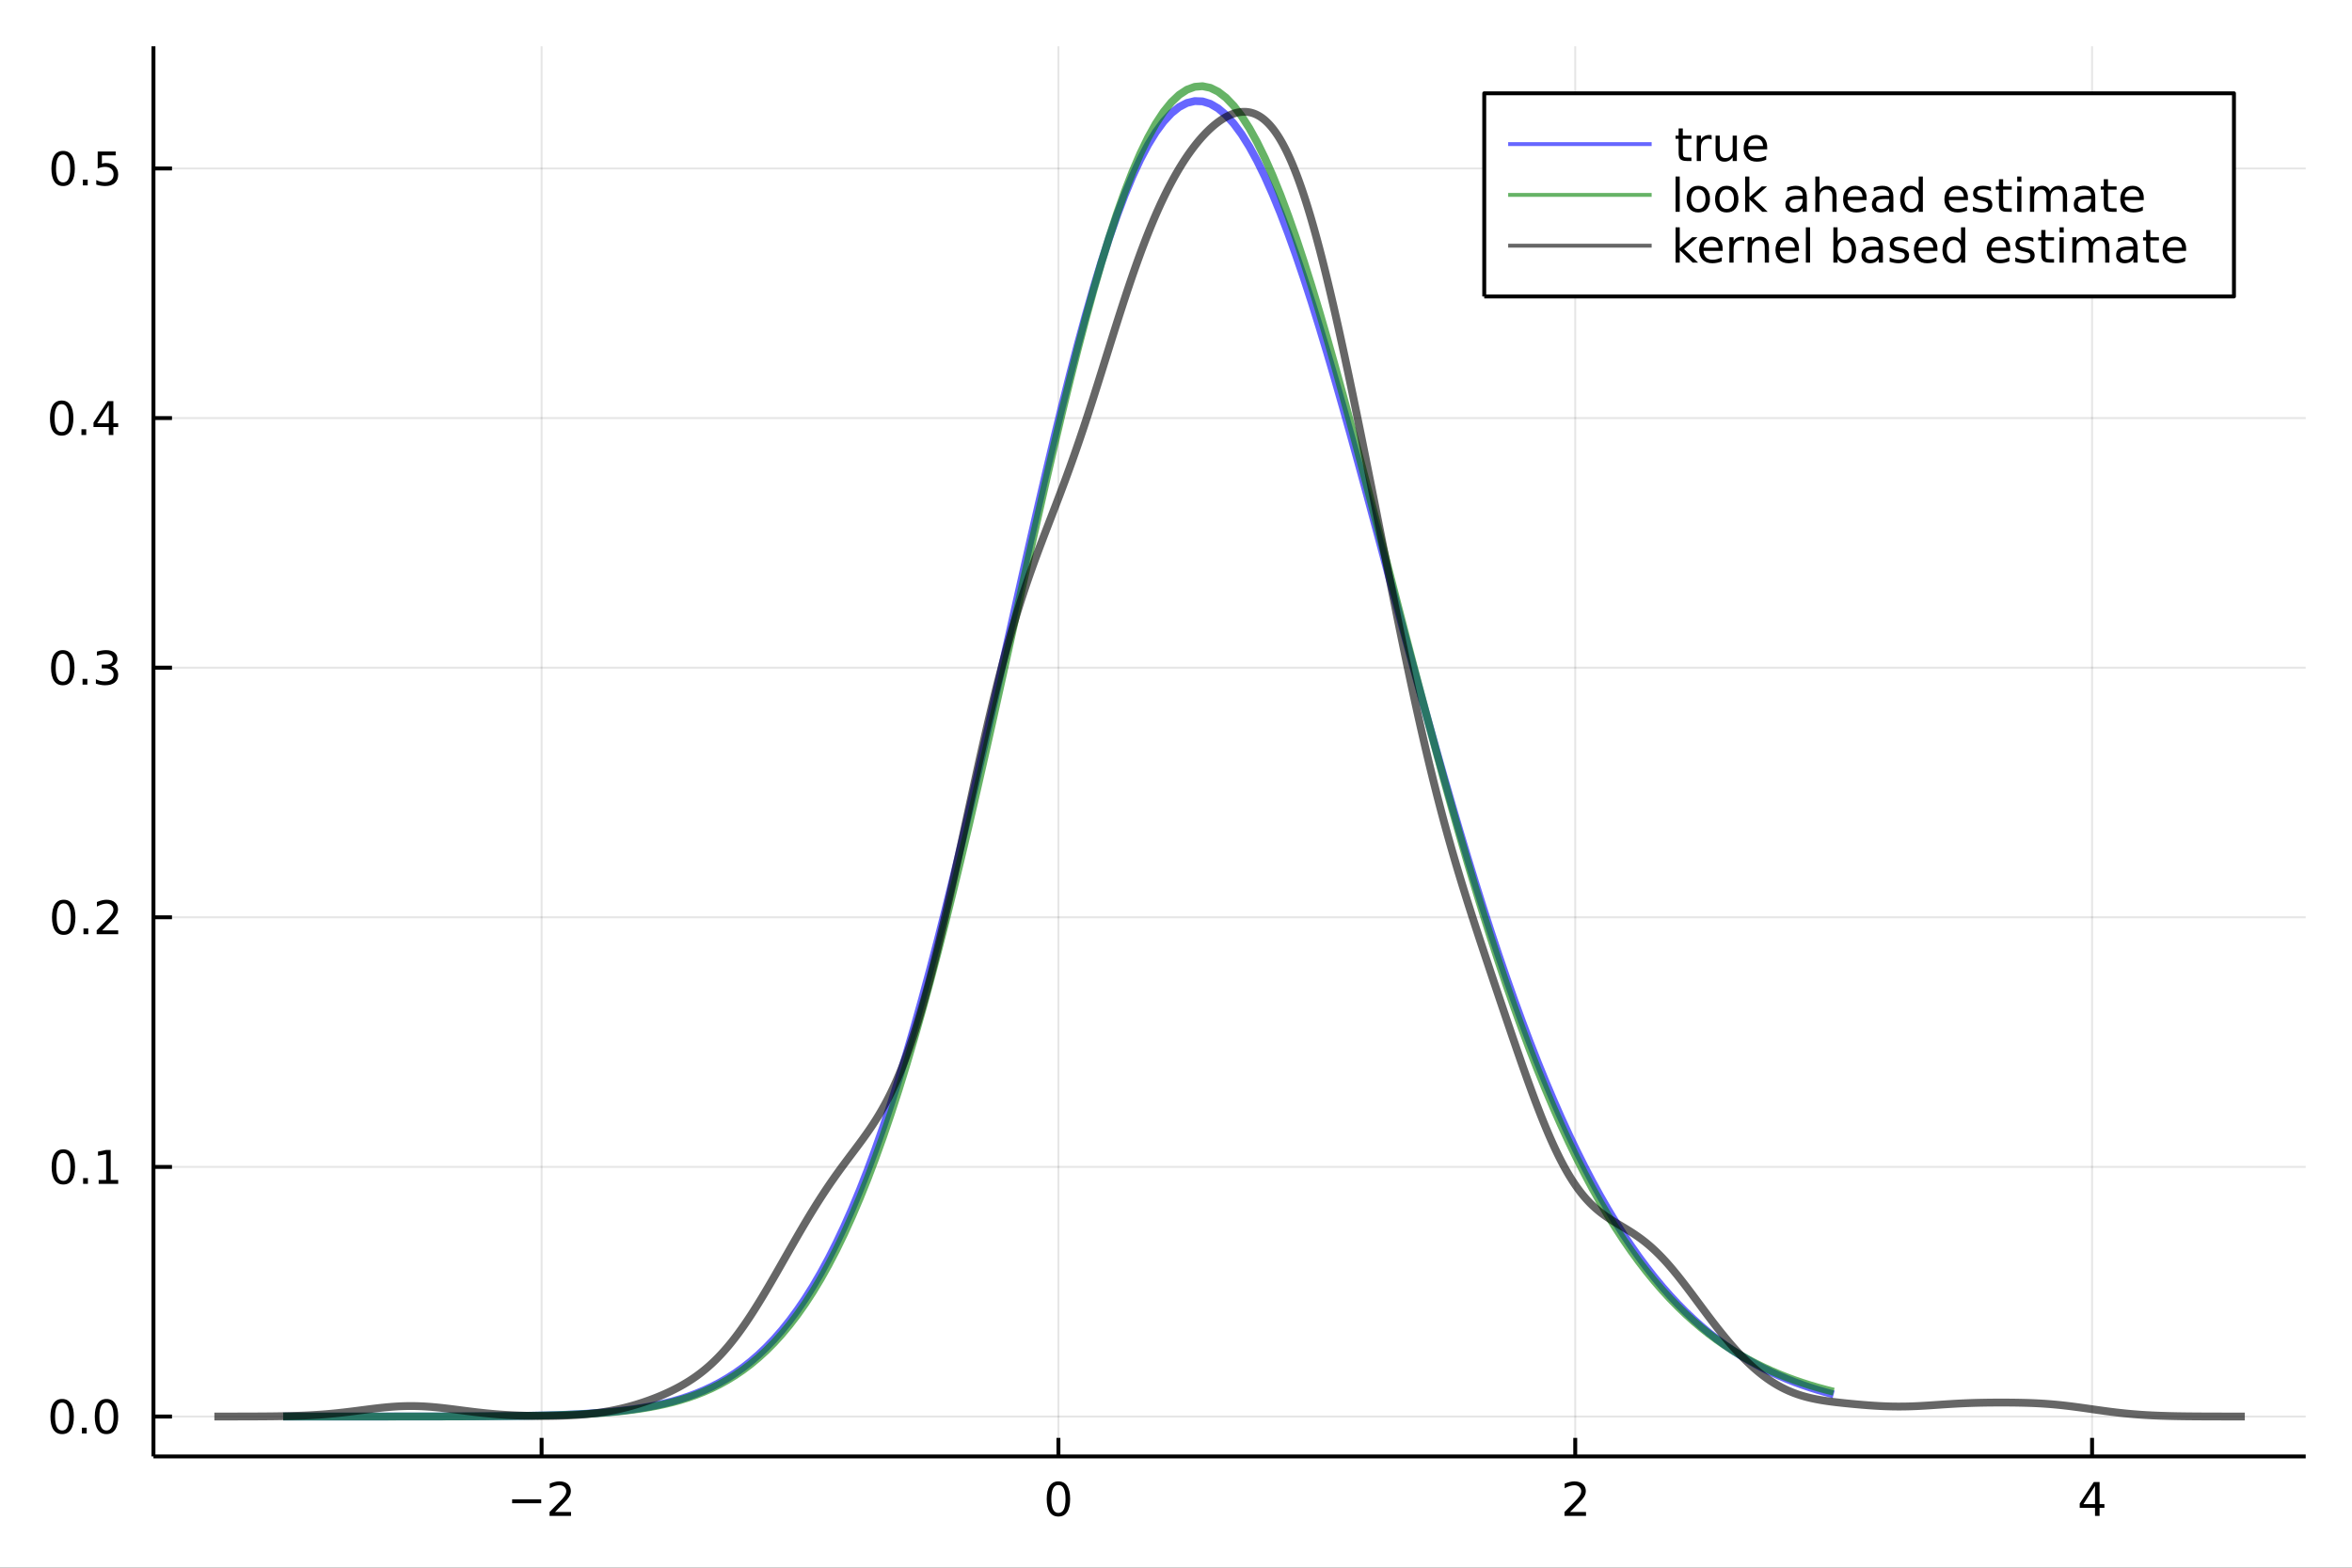 <?xml version="1.0" encoding="utf-8"?>
<svg xmlns="http://www.w3.org/2000/svg" xmlns:xlink="http://www.w3.org/1999/xlink" width="600" height="400" viewBox="0 0 2400 1600">
<rect x="0" y="0" width="2400" height="1600" fill="#333333" stroke="none"/>
<defs>
  <clipPath id="clip130">
    <rect x="0" y="0" width="2400" height="1600"/>
  </clipPath>
</defs>
<path clip-path="url(#clip130)" d="
M0 1600 L2400 1600 L2400 0 L0 0  Z
  " fill="#ffffff" fill-rule="evenodd" fill-opacity="1"/>
<defs>
  <clipPath id="clip131">
    <rect x="480" y="0" width="1681" height="1600"/>
  </clipPath>
</defs>
<path clip-path="url(#clip130)" d="
M156.598 1486.45 L2352.76 1486.45 L2352.76 47.244 L156.598 47.244  Z
  " fill="#ffffff" fill-rule="evenodd" fill-opacity="1"/>
<defs>
  <clipPath id="clip132">
    <rect x="156" y="47" width="2197" height="1440"/>
  </clipPath>
</defs>
<polyline clip-path="url(#clip132)" style="stroke:#000000; stroke-linecap:butt; stroke-linejoin:round; stroke-width:2; stroke-opacity:0.1; fill:none" points="
  552.643,1486.45 552.643,47.244 
  "/>
<polyline clip-path="url(#clip132)" style="stroke:#000000; stroke-linecap:butt; stroke-linejoin:round; stroke-width:2; stroke-opacity:0.1; fill:none" points="
  1080.02,1486.45 1080.02,47.244 
  "/>
<polyline clip-path="url(#clip132)" style="stroke:#000000; stroke-linecap:butt; stroke-linejoin:round; stroke-width:2; stroke-opacity:0.1; fill:none" points="
  1607.39,1486.45 1607.39,47.244 
  "/>
<polyline clip-path="url(#clip132)" style="stroke:#000000; stroke-linecap:butt; stroke-linejoin:round; stroke-width:2; stroke-opacity:0.1; fill:none" points="
  2134.77,1486.45 2134.77,47.244 
  "/>
<polyline clip-path="url(#clip130)" style="stroke:#000000; stroke-linecap:butt; stroke-linejoin:round; stroke-width:4; stroke-opacity:1; fill:none" points="
  156.598,1486.45 2352.76,1486.45 
  "/>
<polyline clip-path="url(#clip130)" style="stroke:#000000; stroke-linecap:butt; stroke-linejoin:round; stroke-width:4; stroke-opacity:1; fill:none" points="
  552.643,1486.45 552.643,1467.55 
  "/>
<polyline clip-path="url(#clip130)" style="stroke:#000000; stroke-linecap:butt; stroke-linejoin:round; stroke-width:4; stroke-opacity:1; fill:none" points="
  1080.02,1486.45 1080.02,1467.55 
  "/>
<polyline clip-path="url(#clip130)" style="stroke:#000000; stroke-linecap:butt; stroke-linejoin:round; stroke-width:4; stroke-opacity:1; fill:none" points="
  1607.39,1486.45 1607.39,1467.55 
  "/>
<polyline clip-path="url(#clip130)" style="stroke:#000000; stroke-linecap:butt; stroke-linejoin:round; stroke-width:4; stroke-opacity:1; fill:none" points="
  2134.77,1486.45 2134.77,1467.55 
  "/>
<path clip-path="url(#clip130)" d="M522.585 1530.29 L552.261 1530.29 L552.261 1534.23 L522.585 1534.23 L522.585 1530.29 Z" fill="#000000" fill-rule="evenodd" fill-opacity="1" /><path clip-path="url(#clip130)" d="M566.381 1543.18 L582.7 1543.18 L582.7 1547.12 L560.756 1547.12 L560.756 1543.18 Q563.418 1540.43 568.001 1535.8 Q572.608 1531.15 573.788 1529.81 Q576.034 1527.28 576.913 1525.55 Q577.816 1523.79 577.816 1522.1 Q577.816 1519.34 575.872 1517.61 Q573.95 1515.87 570.848 1515.87 Q568.649 1515.87 566.196 1516.63 Q563.765 1517.4 560.987 1518.95 L560.987 1514.23 Q563.812 1513.09 566.265 1512.51 Q568.719 1511.93 570.756 1511.93 Q576.126 1511.93 579.321 1514.62 Q582.515 1517.31 582.515 1521.8 Q582.515 1523.93 581.705 1525.85 Q580.918 1527.74 578.811 1530.34 Q578.233 1531.01 575.131 1534.23 Q572.029 1537.42 566.381 1543.18 Z" fill="#000000" fill-rule="evenodd" fill-opacity="1" /><path clip-path="url(#clip130)" d="M1080.02 1515.64 Q1076.41 1515.64 1074.58 1519.2 Q1072.77 1522.75 1072.77 1529.87 Q1072.77 1536.98 1074.58 1540.55 Q1076.41 1544.09 1080.02 1544.09 Q1083.65 1544.09 1085.46 1540.55 Q1087.29 1536.98 1087.29 1529.87 Q1087.29 1522.75 1085.46 1519.2 Q1083.65 1515.64 1080.02 1515.64 M1080.02 1511.93 Q1085.83 1511.93 1088.88 1516.54 Q1091.96 1521.12 1091.96 1529.87 Q1091.96 1538.6 1088.88 1543.21 Q1085.83 1547.79 1080.02 1547.79 Q1074.21 1547.79 1071.13 1543.21 Q1068.07 1538.6 1068.07 1529.87 Q1068.07 1521.12 1071.13 1516.54 Q1074.21 1511.93 1080.02 1511.93 Z" fill="#000000" fill-rule="evenodd" fill-opacity="1" /><path clip-path="url(#clip130)" d="M1602.05 1543.18 L1618.37 1543.18 L1618.37 1547.12 L1596.42 1547.12 L1596.42 1543.18 Q1599.08 1540.43 1603.67 1535.8 Q1608.27 1531.15 1609.45 1529.81 Q1611.7 1527.28 1612.58 1525.55 Q1613.48 1523.79 1613.48 1522.1 Q1613.48 1519.34 1611.54 1517.61 Q1609.62 1515.87 1606.51 1515.87 Q1604.32 1515.87 1601.86 1516.63 Q1599.43 1517.4 1596.65 1518.95 L1596.65 1514.23 Q1599.48 1513.09 1601.93 1512.51 Q1604.38 1511.93 1606.42 1511.93 Q1611.79 1511.93 1614.99 1514.62 Q1618.18 1517.31 1618.18 1521.8 Q1618.18 1523.93 1617.37 1525.85 Q1616.58 1527.74 1614.48 1530.34 Q1613.9 1531.01 1610.8 1534.23 Q1607.7 1537.42 1602.05 1543.18 Z" fill="#000000" fill-rule="evenodd" fill-opacity="1" /><path clip-path="url(#clip130)" d="M2137.78 1516.63 L2125.97 1535.08 L2137.78 1535.08 L2137.78 1516.63 M2136.55 1512.56 L2142.43 1512.56 L2142.43 1535.08 L2147.36 1535.08 L2147.36 1538.97 L2142.43 1538.97 L2142.43 1547.12 L2137.78 1547.12 L2137.78 1538.97 L2122.18 1538.97 L2122.18 1534.46 L2136.55 1512.56 Z" fill="#000000" fill-rule="evenodd" fill-opacity="1" /><polyline clip-path="url(#clip132)" style="stroke:#000000; stroke-linecap:butt; stroke-linejoin:round; stroke-width:2; stroke-opacity:0.1; fill:none" points="
  156.598,1445.72 2352.76,1445.72 
  "/>
<polyline clip-path="url(#clip132)" style="stroke:#000000; stroke-linecap:butt; stroke-linejoin:round; stroke-width:2; stroke-opacity:0.1; fill:none" points="
  156.598,1190.96 2352.76,1190.96 
  "/>
<polyline clip-path="url(#clip132)" style="stroke:#000000; stroke-linecap:butt; stroke-linejoin:round; stroke-width:2; stroke-opacity:0.1; fill:none" points="
  156.598,936.2 2352.76,936.2 
  "/>
<polyline clip-path="url(#clip132)" style="stroke:#000000; stroke-linecap:butt; stroke-linejoin:round; stroke-width:2; stroke-opacity:0.1; fill:none" points="
  156.598,681.442 2352.76,681.442 
  "/>
<polyline clip-path="url(#clip132)" style="stroke:#000000; stroke-linecap:butt; stroke-linejoin:round; stroke-width:2; stroke-opacity:0.1; fill:none" points="
  156.598,426.683 2352.76,426.683 
  "/>
<polyline clip-path="url(#clip132)" style="stroke:#000000; stroke-linecap:butt; stroke-linejoin:round; stroke-width:2; stroke-opacity:0.1; fill:none" points="
  156.598,171.925 2352.76,171.925 
  "/>
<polyline clip-path="url(#clip130)" style="stroke:#000000; stroke-linecap:butt; stroke-linejoin:round; stroke-width:4; stroke-opacity:1; fill:none" points="
  156.598,1486.45 156.598,47.244 
  "/>
<polyline clip-path="url(#clip130)" style="stroke:#000000; stroke-linecap:butt; stroke-linejoin:round; stroke-width:4; stroke-opacity:1; fill:none" points="
  156.598,1445.72 175.496,1445.72 
  "/>
<polyline clip-path="url(#clip130)" style="stroke:#000000; stroke-linecap:butt; stroke-linejoin:round; stroke-width:4; stroke-opacity:1; fill:none" points="
  156.598,1190.96 175.496,1190.96 
  "/>
<polyline clip-path="url(#clip130)" style="stroke:#000000; stroke-linecap:butt; stroke-linejoin:round; stroke-width:4; stroke-opacity:1; fill:none" points="
  156.598,936.2 175.496,936.2 
  "/>
<polyline clip-path="url(#clip130)" style="stroke:#000000; stroke-linecap:butt; stroke-linejoin:round; stroke-width:4; stroke-opacity:1; fill:none" points="
  156.598,681.442 175.496,681.442 
  "/>
<polyline clip-path="url(#clip130)" style="stroke:#000000; stroke-linecap:butt; stroke-linejoin:round; stroke-width:4; stroke-opacity:1; fill:none" points="
  156.598,426.683 175.496,426.683 
  "/>
<polyline clip-path="url(#clip130)" style="stroke:#000000; stroke-linecap:butt; stroke-linejoin:round; stroke-width:4; stroke-opacity:1; fill:none" points="
  156.598,171.925 175.496,171.925 
  "/>
<path clip-path="url(#clip130)" d="M63.423 1431.52 Q59.812 1431.52 57.983 1435.08 Q56.177 1438.62 56.177 1445.75 Q56.177 1452.86 57.983 1456.42 Q59.812 1459.96 63.423 1459.96 Q67.057 1459.96 68.862 1456.42 Q70.691 1452.86 70.691 1445.75 Q70.691 1438.62 68.862 1435.08 Q67.057 1431.52 63.423 1431.52 M63.423 1427.81 Q69.233 1427.81 72.288 1432.42 Q75.367 1437 75.367 1445.75 Q75.367 1454.48 72.288 1459.08 Q69.233 1463.67 63.423 1463.67 Q57.612 1463.67 54.534 1459.08 Q51.478 1454.48 51.478 1445.75 Q51.478 1437 54.534 1432.42 Q57.612 1427.81 63.423 1427.81 Z" fill="#000000" fill-rule="evenodd" fill-opacity="1" /><path clip-path="url(#clip130)" d="M83.585 1457.12 L88.469 1457.12 L88.469 1463 L83.585 1463 L83.585 1457.12 Z" fill="#000000" fill-rule="evenodd" fill-opacity="1" /><path clip-path="url(#clip130)" d="M108.654 1431.52 Q105.043 1431.52 103.214 1435.08 Q101.409 1438.62 101.409 1445.75 Q101.409 1452.86 103.214 1456.42 Q105.043 1459.96 108.654 1459.96 Q112.288 1459.96 114.094 1456.42 Q115.922 1452.86 115.922 1445.75 Q115.922 1438.62 114.094 1435.08 Q112.288 1431.52 108.654 1431.52 M108.654 1427.81 Q114.464 1427.81 117.52 1432.42 Q120.598 1437 120.598 1445.75 Q120.598 1454.48 117.52 1459.08 Q114.464 1463.67 108.654 1463.67 Q102.844 1463.67 99.765 1459.08 Q96.71 1454.48 96.71 1445.75 Q96.71 1437 99.765 1432.42 Q102.844 1427.81 108.654 1427.81 Z" fill="#000000" fill-rule="evenodd" fill-opacity="1" /><path clip-path="url(#clip130)" d="M64.65 1176.76 Q61.038 1176.76 59.21 1180.32 Q57.404 1183.86 57.404 1190.99 Q57.404 1198.1 59.21 1201.66 Q61.038 1205.21 64.65 1205.21 Q68.284 1205.21 70.089 1201.66 Q71.918 1198.1 71.918 1190.99 Q71.918 1183.86 70.089 1180.32 Q68.284 1176.76 64.65 1176.76 M64.65 1173.05 Q70.46 1173.05 73.515 1177.66 Q76.594 1182.24 76.594 1190.99 Q76.594 1199.72 73.515 1204.33 Q70.46 1208.91 64.65 1208.91 Q58.839 1208.91 55.761 1204.33 Q52.705 1199.72 52.705 1190.99 Q52.705 1182.24 55.761 1177.66 Q58.839 1173.05 64.65 1173.05 Z" fill="#000000" fill-rule="evenodd" fill-opacity="1" /><path clip-path="url(#clip130)" d="M84.811 1202.36 L89.696 1202.36 L89.696 1208.24 L84.811 1208.24 L84.811 1202.36 Z" fill="#000000" fill-rule="evenodd" fill-opacity="1" /><path clip-path="url(#clip130)" d="M100.691 1204.3 L108.33 1204.3 L108.33 1177.94 L100.02 1179.6 L100.02 1175.34 L108.283 1173.68 L112.959 1173.68 L112.959 1204.3 L120.598 1204.3 L120.598 1208.24 L100.691 1208.24 L100.691 1204.3 Z" fill="#000000" fill-rule="evenodd" fill-opacity="1" /><path clip-path="url(#clip130)" d="M65.02 921.999 Q61.409 921.999 59.58 925.563 Q57.775 929.105 57.775 936.235 Q57.775 943.341 59.58 946.906 Q61.409 950.447 65.02 950.447 Q68.654 950.447 70.46 946.906 Q72.288 943.341 72.288 936.235 Q72.288 929.105 70.46 925.563 Q68.654 921.999 65.02 921.999 M65.02 918.295 Q70.83 918.295 73.885 922.901 Q76.964 927.485 76.964 936.235 Q76.964 944.961 73.885 949.568 Q70.83 954.151 65.02 954.151 Q59.21 954.151 56.131 949.568 Q53.075 944.961 53.075 936.235 Q53.075 927.485 56.131 922.901 Q59.21 918.295 65.02 918.295 Z" fill="#000000" fill-rule="evenodd" fill-opacity="1" /><path clip-path="url(#clip130)" d="M85.182 947.6 L90.066 947.6 L90.066 953.48 L85.182 953.48 L85.182 947.6 Z" fill="#000000" fill-rule="evenodd" fill-opacity="1" /><path clip-path="url(#clip130)" d="M104.279 949.545 L120.598 949.545 L120.598 953.48 L98.654 953.48 L98.654 949.545 Q101.316 946.79 105.899 942.16 Q110.506 937.508 111.686 936.165 Q113.932 933.642 114.811 931.906 Q115.714 930.147 115.714 928.457 Q115.714 925.702 113.77 923.966 Q111.848 922.23 108.746 922.23 Q106.547 922.23 104.094 922.994 Q101.663 923.758 98.885 925.309 L98.885 920.586 Q101.709 919.452 104.163 918.874 Q106.617 918.295 108.654 918.295 Q114.024 918.295 117.219 920.98 Q120.413 923.665 120.413 928.156 Q120.413 930.286 119.603 932.207 Q118.816 934.105 116.709 936.698 Q116.131 937.369 113.029 940.586 Q109.927 943.781 104.279 949.545 Z" fill="#000000" fill-rule="evenodd" fill-opacity="1" /><path clip-path="url(#clip130)" d="M64.071 667.24 Q60.46 667.24 58.631 670.805 Q56.825 674.347 56.825 681.476 Q56.825 688.583 58.631 692.148 Q60.46 695.689 64.071 695.689 Q67.705 695.689 69.51 692.148 Q71.339 688.583 71.339 681.476 Q71.339 674.347 69.51 670.805 Q67.705 667.24 64.071 667.24 M64.071 663.537 Q69.881 663.537 72.936 668.143 Q76.015 672.726 76.015 681.476 Q76.015 690.203 72.936 694.81 Q69.881 699.393 64.071 699.393 Q58.261 699.393 55.182 694.81 Q52.126 690.203 52.126 681.476 Q52.126 672.726 55.182 668.143 Q58.261 663.537 64.071 663.537 Z" fill="#000000" fill-rule="evenodd" fill-opacity="1" /><path clip-path="url(#clip130)" d="M84.233 692.842 L89.117 692.842 L89.117 698.722 L84.233 698.722 L84.233 692.842 Z" fill="#000000" fill-rule="evenodd" fill-opacity="1" /><path clip-path="url(#clip130)" d="M113.469 680.087 Q116.825 680.805 118.7 683.074 Q120.598 685.342 120.598 688.675 Q120.598 693.791 117.08 696.592 Q113.561 699.393 107.08 699.393 Q104.904 699.393 102.589 698.953 Q100.297 698.536 97.844 697.68 L97.844 693.166 Q99.788 694.3 102.103 694.879 Q104.418 695.458 106.941 695.458 Q111.339 695.458 113.631 693.722 Q115.945 691.985 115.945 688.675 Q115.945 685.62 113.793 683.907 Q111.663 682.171 107.844 682.171 L103.816 682.171 L103.816 678.328 L108.029 678.328 Q111.478 678.328 113.307 676.962 Q115.135 675.574 115.135 672.981 Q115.135 670.319 113.237 668.907 Q111.362 667.472 107.844 667.472 Q105.922 667.472 103.723 667.888 Q101.524 668.305 98.885 669.185 L98.885 665.018 Q101.547 664.277 103.862 663.907 Q106.2 663.537 108.26 663.537 Q113.584 663.537 116.686 665.967 Q119.788 668.375 119.788 672.495 Q119.788 675.365 118.145 677.356 Q116.501 679.324 113.469 680.087 Z" fill="#000000" fill-rule="evenodd" fill-opacity="1" /><path clip-path="url(#clip130)" d="M62.937 412.482 Q59.325 412.482 57.497 416.047 Q55.691 419.588 55.691 426.718 Q55.691 433.824 57.497 437.389 Q59.325 440.931 62.937 440.931 Q66.571 440.931 68.376 437.389 Q70.205 433.824 70.205 426.718 Q70.205 419.588 68.376 416.047 Q66.571 412.482 62.937 412.482 M62.937 408.778 Q68.747 408.778 71.802 413.385 Q74.881 417.968 74.881 426.718 Q74.881 435.445 71.802 440.051 Q68.747 444.635 62.937 444.635 Q57.126 444.635 54.048 440.051 Q50.992 435.445 50.992 426.718 Q50.992 417.968 54.048 413.385 Q57.126 408.778 62.937 408.778 Z" fill="#000000" fill-rule="evenodd" fill-opacity="1" /><path clip-path="url(#clip130)" d="M83.098 438.084 L87.983 438.084 L87.983 443.963 L83.098 443.963 L83.098 438.084 Z" fill="#000000" fill-rule="evenodd" fill-opacity="1" /><path clip-path="url(#clip130)" d="M111.015 413.477 L99.21 431.926 L111.015 431.926 L111.015 413.477 M109.788 409.403 L115.668 409.403 L115.668 431.926 L120.598 431.926 L120.598 435.815 L115.668 435.815 L115.668 443.963 L111.015 443.963 L111.015 435.815 L95.413 435.815 L95.413 431.301 L109.788 409.403 Z" fill="#000000" fill-rule="evenodd" fill-opacity="1" /><path clip-path="url(#clip130)" d="M64.418 157.724 Q60.807 157.724 58.978 161.289 Q57.173 164.83 57.173 171.96 Q57.173 179.066 58.978 182.631 Q60.807 186.173 64.418 186.173 Q68.052 186.173 69.858 182.631 Q71.686 179.066 71.686 171.96 Q71.686 164.83 69.858 161.289 Q68.052 157.724 64.418 157.724 M64.418 154.02 Q70.228 154.02 73.284 158.627 Q76.362 163.21 76.362 171.96 Q76.362 180.687 73.284 185.293 Q70.228 189.876 64.418 189.876 Q58.608 189.876 55.529 185.293 Q52.474 180.687 52.474 171.96 Q52.474 163.21 55.529 158.627 Q58.608 154.02 64.418 154.02 Z" fill="#000000" fill-rule="evenodd" fill-opacity="1" /><path clip-path="url(#clip130)" d="M84.58 183.325 L89.464 183.325 L89.464 189.205 L84.58 189.205 L84.58 183.325 Z" fill="#000000" fill-rule="evenodd" fill-opacity="1" /><path clip-path="url(#clip130)" d="M99.696 154.645 L118.052 154.645 L118.052 158.58 L103.978 158.58 L103.978 167.052 Q104.996 166.705 106.015 166.543 Q107.033 166.358 108.052 166.358 Q113.839 166.358 117.219 169.529 Q120.598 172.701 120.598 178.117 Q120.598 183.696 117.126 186.798 Q113.654 189.876 107.334 189.876 Q105.159 189.876 102.89 189.506 Q100.645 189.136 98.237 188.395 L98.237 183.696 Q100.321 184.83 102.543 185.386 Q104.765 185.941 107.242 185.941 Q111.246 185.941 113.584 183.835 Q115.922 181.728 115.922 178.117 Q115.922 174.506 113.584 172.4 Q111.246 170.293 107.242 170.293 Q105.367 170.293 103.492 170.71 Q101.64 171.126 99.696 172.006 L99.696 154.645 Z" fill="#000000" fill-rule="evenodd" fill-opacity="1" /><polyline clip-path="url(#clip132)" style="stroke:#0000ff; stroke-linecap:butt; stroke-linejoin:round; stroke-width:8; stroke-opacity:0.6; fill:none" points="
  288.955,1445.72 296.905,1445.72 304.855,1445.72 312.806,1445.71 320.756,1445.71 328.707,1445.71 336.657,1445.71 344.607,1445.71 352.558,1445.71 360.508,1445.71 
  368.459,1445.71 376.409,1445.71 384.359,1445.7 392.31,1445.7 400.26,1445.69 408.211,1445.69 416.161,1445.68 424.111,1445.67 432.062,1445.66 440.012,1445.65 
  447.962,1445.64 455.913,1445.62 463.863,1445.59 471.814,1445.57 479.764,1445.53 487.714,1445.49 495.665,1445.44 503.615,1445.38 511.566,1445.31 519.516,1445.23 
  527.466,1445.13 535.417,1445.01 543.367,1444.86 551.318,1444.69 559.268,1444.49 567.218,1444.26 575.169,1443.98 583.119,1443.65 591.069,1443.27 599.02,1442.83 
  606.97,1442.31 614.921,1441.71 622.871,1441.01 630.821,1440.21 638.772,1439.28 646.722,1438.22 654.673,1437 662.623,1435.61 670.573,1434.02 678.524,1432.21 
  686.474,1430.17 694.425,1427.85 702.375,1425.24 710.325,1422.3 718.276,1418.99 726.226,1415.3 734.176,1411.17 742.127,1406.57 750.077,1401.47 758.028,1395.81 
  765.978,1389.56 773.928,1382.67 781.879,1375.09 789.829,1366.79 797.78,1357.72 805.73,1347.82 813.68,1337.05 821.631,1325.38 829.581,1312.75 837.532,1299.12 
  845.482,1284.46 853.432,1268.73 861.383,1251.9 869.333,1233.94 877.283,1214.82 885.234,1194.54 893.184,1173.08 901.135,1150.43 909.085,1126.59 917.035,1101.58 
  924.986,1075.42 932.936,1048.12 940.887,1019.73 948.837,990.295 956.787,959.858 964.738,928.485 972.688,896.249 980.639,863.229 988.589,829.516 996.539,795.206 
  1004.49,760.407 1012.44,725.231 1020.39,689.798 1028.34,654.236 1036.29,618.677 1044.24,583.256 1052.19,548.114 1060.14,513.393 1068.09,479.237 1076.04,445.79 
  1083.99,413.196 1091.94,381.597 1099.89,351.129 1107.84,321.929 1115.8,294.124 1123.75,267.836 1131.7,243.183 1139.65,220.269 1147.6,199.194 1155.55,180.046 
  1163.5,162.902 1171.45,147.828 1179.4,134.882 1187.35,124.106 1195.3,115.532 1203.25,109.179 1211.2,105.057 1219.15,103.161 1227.1,103.476 1235.05,105.974 
  1243,110.62 1250.95,117.365 1258.9,126.152 1266.85,136.915 1274.8,149.58 1282.75,164.065 1290.7,180.283 1298.65,198.138 1306.6,217.533 1314.55,238.363 
  1322.51,260.523 1330.46,283.905 1338.41,308.397 1346.36,333.89 1354.31,360.271 1362.26,387.431 1370.21,415.261 1378.16,443.653 1386.11,472.503 1394.06,501.709 
  1402.01,531.173 1409.96,560.801 1417.91,590.502 1425.86,620.191 1433.81,649.786 1441.76,679.212 1449.71,708.397 1457.66,737.274 1465.61,765.783 1473.56,793.867 
  1481.51,821.476 1489.46,848.563 1497.41,875.086 1505.36,901.011 1513.31,926.303 1521.26,950.937 1529.22,974.888 1537.17,998.139 1545.12,1020.67 1553.07,1042.48 
  1561.02,1063.55 1568.97,1083.87 1576.92,1103.46 1584.87,1122.29 1592.82,1140.39 1600.77,1157.76 1608.72,1174.4 1616.67,1190.32 1624.62,1205.54 1632.57,1220.07 
  1640.52,1233.91 1648.47,1247.1 1656.42,1259.64 1664.37,1271.55 1672.32,1282.85 1680.27,1293.55 1688.22,1303.69 1696.17,1313.27 1704.12,1322.33 1712.07,1330.86 
  1720.02,1338.91 1727.98,1346.48 1735.93,1353.61 1743.88,1360.3 1751.83,1366.57 1759.78,1372.45 1767.73,1377.96 1775.68,1383.11 1783.63,1387.92 1791.58,1392.41 
  1799.53,1396.6 1807.48,1400.5 1815.43,1404.12 1823.38,1407.5 1831.33,1410.63 1839.28,1413.53 1847.23,1416.22 1855.18,1418.71 1863.13,1421.01 1871.08,1423.14 
  
  "/>
<polyline clip-path="url(#clip132)" style="stroke:#008000; stroke-linecap:butt; stroke-linejoin:round; stroke-width:8; stroke-opacity:0.6; fill:none" points="
  288.955,1445.72 296.905,1445.72 304.855,1445.72 312.806,1445.71 320.756,1445.71 328.707,1445.71 336.657,1445.71 344.607,1445.71 352.558,1445.71 360.508,1445.71 
  368.459,1445.71 376.409,1445.71 384.359,1445.7 392.31,1445.7 400.26,1445.7 408.211,1445.69 416.161,1445.69 424.111,1445.68 432.062,1445.67 440.012,1445.66 
  447.962,1445.64 455.913,1445.63 463.863,1445.6 471.814,1445.58 479.764,1445.55 487.714,1445.51 495.665,1445.46 503.615,1445.41 511.566,1445.34 519.516,1445.26 
  527.466,1445.17 535.417,1445.06 543.367,1444.92 551.318,1444.77 559.268,1444.58 567.218,1444.36 575.169,1444.1 583.119,1443.79 591.069,1443.44 599.02,1443.02 
  606.97,1442.53 614.921,1441.97 622.871,1441.31 630.821,1440.56 638.772,1439.68 646.722,1438.68 654.673,1437.53 662.623,1436.21 670.573,1434.71 678.524,1433 
  686.474,1431.06 694.425,1428.86 702.375,1426.38 710.325,1423.58 718.276,1420.43 726.226,1416.91 734.176,1412.97 742.127,1408.58 750.077,1403.7 758.028,1398.28 
  765.978,1392.29 773.928,1385.68 781.879,1378.41 789.829,1370.43 797.78,1361.69 805.73,1352.15 813.68,1341.76 821.631,1330.47 829.581,1318.25 837.532,1305.05 
  845.482,1290.83 853.432,1275.55 861.383,1259.18 869.333,1241.68 877.283,1223.03 885.234,1203.22 893.184,1182.22 901.135,1160.02 909.085,1136.63 917.035,1112.05 
  924.986,1086.29 932.936,1059.37 940.887,1031.32 948.837,1002.19 956.787,972.01 964.738,940.848 972.688,908.767 980.639,875.842 988.589,842.158 996.539,807.808 
  1004.49,772.893 1012.44,737.522 1020.39,701.813 1028.34,665.89 1036.29,629.882 1044.24,593.925 1052.19,558.158 1060.14,522.724 1068.09,487.768 1076.04,453.438 
  1083.99,419.879 1091.94,387.238 1099.89,355.659 1107.84,325.282 1115.8,296.243 1123.75,268.673 1131.7,242.697 1139.65,218.43 1147.6,195.983 1155.55,175.454 
  1163.5,156.931 1171.45,140.494 1179.4,126.21 1187.35,114.135 1195.3,104.311 1203.25,96.771 1211.2,91.533 1219.15,88.603 1227.1,87.976 1235.05,89.635 
  1243,93.549 1250.95,99.677 1258.9,107.969 1266.85,118.362 1274.8,130.785 1282.75,145.159 1290.7,161.394 1298.65,179.396 1306.6,199.063 1314.55,220.289 
  1322.51,242.962 1330.46,266.967 1338.41,292.186 1346.36,318.501 1354.31,345.791 1362.26,373.936 1370.21,402.816 1378.16,432.313 1386.11,462.311 1394.06,492.698 
  1402.01,523.363 1409.96,554.202 1417.91,585.112 1425.86,615.998 1433.81,646.769 1441.76,677.338 1449.71,707.627 1457.66,737.56 1465.61,767.07 1473.56,796.094 
  1481.51,824.576 1489.46,852.467 1497.41,879.721 1505.36,906.3 1513.31,932.17 1521.26,957.304 1529.22,981.678 1537.17,1005.28 1545.12,1028.08 1553.07,1050.09 
  1561.02,1071.29 1568.97,1091.68 1576.92,1111.27 1584.87,1130.05 1592.82,1148.05 1600.77,1165.26 1608.72,1181.7 1616.67,1197.38 1624.62,1212.33 1632.57,1226.55 
  1640.52,1240.07 1648.47,1252.9 1656.42,1265.07 1664.37,1276.6 1672.32,1287.51 1680.27,1297.82 1688.22,1307.55 1696.17,1316.73 1704.12,1325.38 1712.07,1333.51 
  1720.02,1341.17 1727.98,1348.35 1735.93,1355.1 1743.88,1361.42 1751.83,1367.34 1759.78,1372.87 1767.73,1378.05 1775.68,1382.88 1783.63,1387.39 1791.58,1391.6 
  1799.53,1395.52 1807.48,1399.16 1815.43,1402.55 1823.38,1405.7 1831.33,1408.63 1839.28,1411.35 1847.23,1413.87 1855.18,1416.21 1863.13,1418.37 1871.08,1420.38 
  
  "/>
<polyline clip-path="url(#clip132)" style="stroke:#000000; stroke-linecap:butt; stroke-linejoin:round; stroke-width:8; stroke-opacity:0.6; fill:none" points="
  218.754,1445.71 219.766,1445.71 220.778,1445.71 221.79,1445.71 222.802,1445.71 223.814,1445.71 224.826,1445.71 225.839,1445.71 226.851,1445.71 227.863,1445.71 
  228.875,1445.71 229.887,1445.71 230.899,1445.71 231.911,1445.71 232.924,1445.7 233.936,1445.7 234.948,1445.7 235.96,1445.7 236.972,1445.7 237.984,1445.7 
  238.996,1445.7 240.009,1445.7 241.021,1445.7 242.033,1445.7 243.045,1445.69 244.057,1445.69 245.069,1445.69 246.081,1445.69 247.094,1445.69 248.106,1445.68 
  249.118,1445.68 250.13,1445.68 251.142,1445.68 252.154,1445.67 253.166,1445.67 254.178,1445.67 255.191,1445.67 256.203,1445.66 257.215,1445.66 258.227,1445.65 
  259.239,1445.65 260.251,1445.65 261.263,1445.64 262.276,1445.64 263.288,1445.63 264.3,1445.63 265.312,1445.62 266.324,1445.61 267.336,1445.61 268.348,1445.6 
  269.361,1445.59 270.373,1445.59 271.385,1445.58 272.397,1445.57 273.409,1445.56 274.421,1445.55 275.433,1445.54 276.446,1445.53 277.458,1445.52 278.47,1445.51 
  279.482,1445.5 280.494,1445.48 281.506,1445.47 282.518,1445.46 283.53,1445.44 284.543,1445.43 285.555,1445.41 286.567,1445.39 287.579,1445.38 288.591,1445.36 
  289.603,1445.34 290.615,1445.32 291.628,1445.3 292.64,1445.28 293.652,1445.25 294.664,1445.23 295.676,1445.2 296.688,1445.18 297.7,1445.15 298.713,1445.12 
  299.725,1445.09 300.737,1445.06 301.749,1445.03 302.761,1445 303.773,1444.96 304.785,1444.93 305.798,1444.89 306.81,1444.85 307.822,1444.81 308.834,1444.77 
  309.846,1444.73 310.858,1444.69 311.87,1444.64 312.882,1444.59 313.895,1444.54 314.907,1444.49 315.919,1444.44 316.931,1444.39 317.943,1444.33 318.955,1444.27 
  319.967,1444.21 320.98,1444.15 321.992,1444.09 323.004,1444.03 324.016,1443.96 325.028,1443.89 326.04,1443.82 327.052,1443.75 328.065,1443.67 329.077,1443.6 
  330.089,1443.52 331.101,1443.44 332.113,1443.36 333.125,1443.28 334.137,1443.19 335.15,1443.1 336.162,1443.01 337.174,1442.92 338.186,1442.83 339.198,1442.73 
  340.21,1442.63 341.222,1442.54 342.234,1442.44 343.247,1442.33 344.259,1442.23 345.271,1442.12 346.283,1442.01 347.295,1441.9 348.307,1441.79 349.319,1441.68 
  350.332,1441.57 351.344,1441.45 352.356,1441.33 353.368,1441.21 354.38,1441.09 355.392,1440.97 356.404,1440.85 357.417,1440.72 358.429,1440.6 359.441,1440.47 
  360.453,1440.35 361.465,1440.22 362.477,1440.09 363.489,1439.96 364.502,1439.83 365.514,1439.7 366.526,1439.57 367.538,1439.44 368.55,1439.31 369.562,1439.18 
  370.574,1439.05 371.587,1438.92 372.599,1438.79 373.611,1438.66 374.623,1438.53 375.635,1438.4 376.647,1438.27 377.659,1438.14 378.671,1438.02 379.684,1437.89 
  380.696,1437.77 381.708,1437.64 382.72,1437.52 383.732,1437.4 384.744,1437.28 385.756,1437.17 386.769,1437.05 387.781,1436.94 388.793,1436.83 389.805,1436.72 
  390.817,1436.62 391.829,1436.51 392.841,1436.41 393.854,1436.32 394.866,1436.22 395.878,1436.13 396.89,1436.04 397.902,1435.96 398.914,1435.87 399.926,1435.79 
  400.939,1435.72 401.951,1435.65 402.963,1435.58 403.975,1435.51 404.987,1435.45 405.999,1435.39 407.011,1435.34 408.023,1435.29 409.036,1435.25 410.048,1435.21 
  411.06,1435.17 412.072,1435.14 413.084,1435.11 414.096,1435.08 415.108,1435.06 416.121,1435.05 417.133,1435.04 418.145,1435.03 419.157,1435.03 420.169,1435.03 
  421.181,1435.03 422.193,1435.04 423.206,1435.06 424.218,1435.08 425.23,1435.1 426.242,1435.13 427.254,1435.16 428.266,1435.2 429.278,1435.24 430.291,1435.28 
  431.303,1435.33 432.315,1435.38 433.327,1435.44 434.339,1435.5 435.351,1435.56 436.363,1435.63 437.375,1435.7 438.388,1435.77 439.4,1435.85 440.412,1435.93 
  441.424,1436.02 442.436,1436.11 443.448,1436.2 444.46,1436.29 445.473,1436.39 446.485,1436.49 447.497,1436.59 448.509,1436.7 449.521,1436.8 450.533,1436.91 
  451.545,1437.02 452.558,1437.14 453.57,1437.25 454.582,1437.37 455.594,1437.49 456.606,1437.61 457.618,1437.73 458.63,1437.86 459.643,1437.98 460.655,1438.11 
  461.667,1438.24 462.679,1438.36 463.691,1438.49 464.703,1438.62 465.715,1438.75 466.727,1438.88 467.74,1439.01 468.752,1439.14 469.764,1439.27 470.776,1439.41 
  471.788,1439.54 472.8,1439.67 473.812,1439.8 474.825,1439.93 475.837,1440.06 476.849,1440.18 477.861,1440.31 478.873,1440.44 479.885,1440.56 480.897,1440.69 
  481.91,1440.81 482.922,1440.94 483.934,1441.06 484.946,1441.18 485.958,1441.3 486.97,1441.42 487.982,1441.53 488.995,1441.65 490.007,1441.76 491.019,1441.87 
  492.031,1441.98 493.043,1442.09 494.055,1442.2 495.067,1442.3 496.08,1442.4 497.092,1442.5 498.104,1442.6 499.116,1442.7 500.128,1442.79 501.14,1442.89 
  502.152,1442.98 503.164,1443.07 504.177,1443.16 505.189,1443.24 506.201,1443.33 507.213,1443.41 508.225,1443.49 509.237,1443.56 510.249,1443.64 511.262,1443.71 
  512.274,1443.78 513.286,1443.85 514.298,1443.92 515.31,1443.99 516.322,1444.05 517.334,1444.11 518.347,1444.17 519.359,1444.23 520.371,1444.28 521.383,1444.34 
  522.395,1444.39 523.407,1444.44 524.419,1444.49 525.432,1444.53 526.444,1444.58 527.456,1444.62 528.468,1444.66 529.48,1444.7 530.492,1444.74 531.504,1444.77 
  532.516,1444.81 533.529,1444.84 534.541,1444.87 535.553,1444.9 536.565,1444.93 537.577,1444.95 538.589,1444.98 539.601,1445 540.614,1445.02 541.626,1445.04 
  542.638,1445.06 543.65,1445.07 544.662,1445.09 545.674,1445.1 546.686,1445.11 547.699,1445.12 548.711,1445.13 549.723,1445.14 550.735,1445.14 551.747,1445.15 
  552.759,1445.15 553.771,1445.15 554.784,1445.15 555.796,1445.15 556.808,1445.15 557.82,1445.14 558.832,1445.13 559.844,1445.13 560.856,1445.12 561.868,1445.1 
  562.881,1445.09 563.893,1445.08 564.905,1445.06 565.917,1445.04 566.929,1445.02 567.941,1445 568.953,1444.98 569.966,1444.95 570.978,1444.92 571.99,1444.89 
  573.002,1444.86 574.014,1444.83 575.026,1444.8 576.038,1444.76 577.051,1444.72 578.063,1444.68 579.075,1444.64 580.087,1444.59 581.099,1444.54 582.111,1444.49 
  583.123,1444.44 584.136,1444.38 585.148,1444.33 586.16,1444.27 587.172,1444.2 588.184,1444.14 589.196,1444.07 590.208,1444 591.22,1443.93 592.233,1443.85 
  593.245,1443.77 594.257,1443.69 595.269,1443.61 596.281,1443.52 597.293,1443.43 598.305,1443.33 599.318,1443.24 600.33,1443.13 601.342,1443.03 602.354,1442.92 
  603.366,1442.81 604.378,1442.7 605.39,1442.58 606.403,1442.46 607.415,1442.33 608.427,1442.2 609.439,1442.07 610.451,1441.93 611.463,1441.79 612.475,1441.65 
  613.488,1441.5 614.5,1441.35 615.512,1441.19 616.524,1441.03 617.536,1440.87 618.548,1440.7 619.56,1440.52 620.572,1440.35 621.585,1440.17 622.597,1439.98 
  623.609,1439.79 624.621,1439.6 625.633,1439.4 626.645,1439.19 627.657,1438.99 628.67,1438.77 629.682,1438.56 630.694,1438.34 631.706,1438.11 632.718,1437.88 
  633.73,1437.65 634.742,1437.41 635.755,1437.16 636.767,1436.91 637.779,1436.66 638.791,1436.4 639.803,1436.14 640.815,1435.88 641.827,1435.6 642.84,1435.33 
  643.852,1435.05 644.864,1434.76 645.876,1434.47 646.888,1434.18 647.9,1433.88 648.912,1433.58 649.925,1433.27 650.937,1432.96 651.949,1432.64 652.961,1432.32 
  653.973,1431.99 654.985,1431.66 655.997,1431.33 657.009,1430.99 658.022,1430.64 659.034,1430.29 660.046,1429.94 661.058,1429.58 662.07,1429.22 663.082,1428.85 
  664.094,1428.47 665.107,1428.1 666.119,1427.71 667.131,1427.33 668.143,1426.93 669.155,1426.53 670.167,1426.13 671.179,1425.72 672.192,1425.31 673.204,1424.89 
  674.216,1424.47 675.228,1424.04 676.24,1423.6 677.252,1423.16 678.264,1422.71 679.277,1422.26 680.289,1421.8 681.301,1421.34 682.313,1420.87 683.325,1420.39 
  684.337,1419.91 685.349,1419.42 686.361,1418.92 687.374,1418.42 688.386,1417.91 689.398,1417.39 690.41,1416.86 691.422,1416.33 692.434,1415.79 693.446,1415.24 
  694.459,1414.68 695.471,1414.11 696.483,1413.54 697.495,1412.96 698.507,1412.36 699.519,1411.76 700.531,1411.15 701.544,1410.53 702.556,1409.9 703.568,1409.26 
  704.58,1408.61 705.592,1407.94 706.604,1407.27 707.616,1406.59 708.629,1405.89 709.641,1405.18 710.653,1404.46 711.665,1403.73 712.677,1402.99 713.689,1402.23 
  714.701,1401.47 715.713,1400.68 716.726,1399.89 717.738,1399.08 718.75,1398.26 719.762,1397.42 720.774,1396.57 721.786,1395.71 722.798,1394.83 723.811,1393.94 
  724.823,1393.03 725.835,1392.1 726.847,1391.17 727.859,1390.21 728.871,1389.24 729.883,1388.26 730.896,1387.26 731.908,1386.24 732.92,1385.21 733.932,1384.16 
  734.944,1383.09 735.956,1382.01 736.968,1380.91 737.981,1379.8 738.993,1378.67 740.005,1377.52 741.017,1376.36 742.029,1375.18 743.041,1373.98 744.053,1372.77 
  745.065,1371.54 746.078,1370.29 747.09,1369.03 748.102,1367.75 749.114,1366.46 750.126,1365.15 751.138,1363.82 752.15,1362.48 753.163,1361.12 754.175,1359.75 
  755.187,1358.36 756.199,1356.95 757.211,1355.53 758.223,1354.1 759.235,1352.65 760.248,1351.19 761.26,1349.71 762.272,1348.22 763.284,1346.71 764.296,1345.19 
  765.308,1343.66 766.32,1342.12 767.333,1340.56 768.345,1338.99 769.357,1337.41 770.369,1335.81 771.381,1334.21 772.393,1332.59 773.405,1330.96 774.418,1329.33 
  775.43,1327.68 776.442,1326.02 777.454,1324.36 778.466,1322.68 779.478,1320.99 780.49,1319.3 781.502,1317.6 782.515,1315.89 783.527,1314.18 784.539,1312.45 
  785.551,1310.73 786.563,1308.99 787.575,1307.25 788.587,1305.5 789.6,1303.75 790.612,1302 791.624,1300.24 792.636,1298.48 793.648,1296.71 794.66,1294.94 
  795.672,1293.17 796.685,1291.39 797.697,1289.62 798.709,1287.84 799.721,1286.06 800.733,1284.29 801.745,1282.51 802.757,1280.73 803.77,1278.95 804.782,1277.17 
  805.794,1275.4 806.806,1273.62 807.818,1271.85 808.83,1270.08 809.842,1268.32 810.854,1266.55 811.867,1264.79 812.879,1263.04 813.891,1261.28 814.903,1259.54 
  815.915,1257.79 816.927,1256.06 817.939,1254.33 818.952,1252.6 819.964,1250.88 820.976,1249.17 821.988,1247.46 823,1245.76 824.012,1244.07 825.024,1242.39 
  826.037,1240.71 827.049,1239.04 828.061,1237.38 829.073,1235.73 830.085,1234.09 831.097,1232.45 832.109,1230.83 833.122,1229.21 834.134,1227.61 835.146,1226.01 
  836.158,1224.43 837.17,1222.85 838.182,1221.28 839.194,1219.73 840.206,1218.18 841.219,1216.64 842.231,1215.12 843.243,1213.6 844.255,1212.09 845.267,1210.6 
  846.279,1209.11 847.291,1207.63 848.304,1206.16 849.316,1204.7 850.328,1203.26 851.34,1201.82 852.352,1200.38 853.364,1198.96 854.376,1197.55 855.389,1196.14 
  856.401,1194.74 857.413,1193.35 858.425,1191.97 859.437,1190.59 860.449,1189.22 861.461,1187.85 862.474,1186.49 863.486,1185.13 864.498,1183.78 865.51,1182.43 
  866.522,1181.08 867.534,1179.73 868.546,1178.39 869.558,1177.05 870.571,1175.7 871.583,1174.36 872.595,1173.01 873.607,1171.66 874.619,1170.31 875.631,1168.95 
  876.643,1167.59 877.656,1166.22 878.668,1164.85 879.68,1163.47 880.692,1162.08 881.704,1160.68 882.716,1159.26 883.728,1157.84 884.741,1156.41 885.753,1154.96 
  886.765,1153.49 887.777,1152.01 888.789,1150.51 889.801,1149 890.813,1147.46 891.826,1145.91 892.838,1144.33 893.85,1142.74 894.862,1141.12 895.874,1139.47 
  896.886,1137.8 897.898,1136.1 898.91,1134.38 899.923,1132.62 900.935,1130.84 901.947,1129.02 902.959,1127.18 903.971,1125.3 904.983,1123.39 905.995,1121.44 
  907.008,1119.46 908.02,1117.44 909.032,1115.39 910.044,1113.29 911.056,1111.16 912.068,1108.99 913.08,1106.77 914.093,1104.52 915.105,1102.22 916.117,1099.88 
  917.129,1097.5 918.141,1095.08 919.153,1092.61 920.165,1090.09 921.178,1087.53 922.19,1084.92 923.202,1082.27 924.214,1079.57 925.226,1076.82 926.238,1074.03 
  927.25,1071.19 928.263,1068.3 929.275,1065.36 930.287,1062.37 931.299,1059.34 932.311,1056.26 933.323,1053.13 934.335,1049.95 935.347,1046.72 936.36,1043.45 
  937.372,1040.12 938.384,1036.75 939.396,1033.34 940.408,1029.87 941.42,1026.36 942.432,1022.8 943.445,1019.2 944.457,1015.55 945.469,1011.86 946.481,1008.12 
  947.493,1004.34 948.505,1000.51 949.517,996.646 950.53,992.738 951.542,988.788 952.554,984.799 953.566,980.77 954.578,976.702 955.59,972.597 956.602,968.456 
  957.615,964.279 958.627,960.067 959.639,955.822 960.651,951.544 961.663,947.234 962.675,942.894 963.687,938.525 964.699,934.128 965.712,929.704 966.724,925.254 
  967.736,920.779 968.748,916.282 969.76,911.762 970.772,907.222 971.784,902.663 972.797,898.086 973.809,893.492 974.821,888.882 975.833,884.259 976.845,879.623 
  977.857,874.976 978.869,870.32 979.882,865.655 980.894,860.983 981.906,856.305 982.918,851.624 983.93,846.939 984.942,842.254 985.954,837.569 986.967,832.885 
  987.979,828.204 988.991,823.528 990.003,818.857 991.015,814.194 992.027,809.54 993.039,804.895 994.051,800.262 995.064,795.641 996.076,791.034 997.088,786.443 
  998.1,781.868 999.112,777.311 1000.12,772.772 1001.14,768.255 1002.15,763.758 1003.16,759.285 1004.17,754.835 1005.19,750.41 1006.2,746.01 1007.21,741.638 
  1008.22,737.294 1009.23,732.978 1010.25,728.692 1011.26,724.437 1012.27,720.214 1013.28,716.023 1014.29,711.864 1015.31,707.74 1016.32,703.65 1017.33,699.595 
  1018.34,695.575 1019.35,691.592 1020.37,687.645 1021.38,683.735 1022.39,679.862 1023.4,676.027 1024.42,672.23 1025.43,668.471 1026.44,664.749 1027.45,661.067 
  1028.46,657.422 1029.48,653.816 1030.49,650.248 1031.5,646.718 1032.51,643.226 1033.52,639.771 1034.54,636.354 1035.55,632.974 1036.56,629.63 1037.57,626.323 
  1038.59,623.051 1039.6,619.814 1040.61,616.612 1041.62,613.443 1042.63,610.308 1043.65,607.205 1044.66,604.134 1045.67,601.093 1046.68,598.082 1047.69,595.1 
  1048.71,592.146 1049.72,589.219 1050.73,586.318 1051.74,583.442 1052.76,580.59 1053.77,577.761 1054.78,574.953 1055.79,572.166 1056.8,569.398 1057.82,566.648 
  1058.83,563.915 1059.84,561.198 1060.85,558.495 1061.86,555.805 1062.88,553.127 1063.89,550.46 1064.9,547.802 1065.91,545.153 1066.93,542.511 1067.94,539.874 
  1068.95,537.242 1069.96,534.613 1070.97,531.986 1071.99,529.36 1073,526.734 1074.01,524.106 1075.02,521.477 1076.03,518.843 1077.05,516.205 1078.06,513.561 
  1079.07,510.911 1080.08,508.253 1081.1,505.587 1082.11,502.912 1083.12,500.226 1084.13,497.529 1085.14,494.821 1086.16,492.1 1087.17,489.366 1088.18,486.618 
  1089.19,483.857 1090.2,481.08 1091.22,478.288 1092.23,475.481 1093.24,472.657 1094.25,469.818 1095.27,466.962 1096.28,464.089 1097.29,461.199 1098.3,458.292 
  1099.31,455.368 1100.33,452.427 1101.34,449.469 1102.35,446.494 1103.36,443.502 1104.37,440.494 1105.39,437.469 1106.4,434.428 1107.41,431.372 1108.42,428.3 
  1109.44,425.214 1110.45,422.113 1111.46,418.998 1112.47,415.87 1113.48,412.729 1114.5,409.576 1115.51,406.412 1116.52,403.236 1117.53,400.051 1118.54,396.856 
  1119.56,393.653 1120.57,390.442 1121.58,387.224 1122.59,383.999 1123.61,380.77 1124.62,377.536 1125.63,374.298 1126.64,371.058 1127.65,367.817 1128.67,364.574 
  1129.68,361.332 1130.69,358.09 1131.7,354.851 1132.71,351.615 1133.73,348.382 1134.74,345.155 1135.75,341.933 1136.76,338.717 1137.78,335.51 1138.79,332.31 
  1139.8,329.12 1140.81,325.941 1141.82,322.772 1142.84,319.616 1143.85,316.472 1144.86,313.342 1145.87,310.226 1146.88,307.126 1147.9,304.041 1148.91,300.974 
  1149.92,297.923 1150.93,294.891 1151.95,291.878 1152.96,288.884 1153.97,285.91 1154.98,282.957 1155.99,280.025 1157.01,277.115 1158.02,274.227 1159.03,271.363 
  1160.04,268.521 1161.05,265.703 1162.07,262.91 1163.08,260.141 1164.09,257.397 1165.1,254.679 1166.11,251.986 1167.13,249.319 1168.14,246.678 1169.15,244.064 
  1170.16,241.477 1171.18,238.916 1172.19,236.383 1173.2,233.877 1174.21,231.398 1175.22,228.947 1176.24,226.524 1177.25,224.128 1178.26,221.76 1179.27,219.42 
  1180.28,217.108 1181.3,214.824 1182.31,212.568 1183.32,210.34 1184.33,208.14 1185.35,205.967 1186.36,203.823 1187.37,201.706 1188.38,199.617 1189.39,197.555 
  1190.41,195.521 1191.42,193.515 1192.43,191.536 1193.44,189.584 1194.45,187.659 1195.47,185.761 1196.48,183.89 1197.49,182.046 1198.5,180.228 1199.52,178.436 
  1200.53,176.671 1201.54,174.932 1202.55,173.219 1203.56,171.532 1204.58,169.87 1205.59,168.234 1206.6,166.623 1207.61,165.038 1208.62,163.477 1209.64,161.941 
  1210.65,160.43 1211.66,158.944 1212.67,157.482 1213.69,156.045 1214.7,154.632 1215.71,153.242 1216.72,151.877 1217.73,150.535 1218.75,149.218 1219.76,147.923 
  1220.77,146.653 1221.78,145.406 1222.79,144.182 1223.81,142.981 1224.82,141.803 1225.83,140.649 1226.84,139.518 1227.86,138.409 1228.87,137.324 1229.88,136.262 
  1230.89,135.222 1231.9,134.206 1232.92,133.213 1233.93,132.242 1234.94,131.295 1235.95,130.371 1236.96,129.47 1237.98,128.592 1238.99,127.737 1240,126.906 
  1241.01,126.099 1242.03,125.315 1243.04,124.556 1244.05,123.82 1245.06,123.109 1246.07,122.422 1247.09,121.759 1248.1,121.122 1249.11,120.51 1250.12,119.923 
  1251.13,119.362 1252.15,118.827 1253.16,118.319 1254.17,117.837 1255.18,117.382 1256.2,116.955 1257.21,116.556 1258.22,116.185 1259.23,115.843 1260.24,115.53 
  1261.26,115.246 1262.27,114.993 1263.28,114.771 1264.29,114.58 1265.3,114.42 1266.32,114.293 1267.33,114.199 1268.34,114.138 1269.35,114.111 1270.37,114.119 
  1271.38,114.163 1272.39,114.242 1273.4,114.358 1274.41,114.511 1275.43,114.702 1276.44,114.931 1277.45,115.2 1278.46,115.509 1279.47,115.859 1280.49,116.25 
  1281.5,116.683 1282.51,117.159 1283.52,117.678 1284.54,118.241 1285.55,118.85 1286.56,119.504 1287.57,120.204 1288.58,120.951 1289.6,121.746 1290.61,122.589 
  1291.62,123.481 1292.63,124.423 1293.64,125.414 1294.66,126.457 1295.67,127.551 1296.68,128.698 1297.69,129.897 1298.71,131.149 1299.72,132.454 1300.73,133.814 
  1301.74,135.229 1302.75,136.698 1303.77,138.224 1304.78,139.805 1305.79,141.442 1306.8,143.137 1307.81,144.888 1308.83,146.696 1309.84,148.562 1310.85,150.486 
  1311.86,152.468 1312.88,154.508 1313.89,156.606 1314.9,158.762 1315.91,160.977 1316.92,163.25 1317.94,165.581 1318.95,167.971 1319.96,170.419 1320.97,172.925 
  1321.98,175.489 1323,178.111 1324.01,180.79 1325.02,183.527 1326.03,186.32 1327.04,189.17 1328.06,192.077 1329.07,195.039 1330.08,198.057 1331.09,201.13 
  1332.11,204.257 1333.12,207.438 1334.13,210.673 1335.14,213.961 1336.15,217.301 1337.17,220.692 1338.18,224.135 1339.19,227.628 1340.2,231.171 1341.21,234.762 
  1342.23,238.402 1343.24,242.09 1344.25,245.824 1345.26,249.604 1346.28,253.43 1347.29,257.3 1348.3,261.213 1349.31,265.169 1350.32,269.167 1351.34,273.207 
  1352.35,277.286 1353.36,281.405 1354.37,285.563 1355.38,289.758 1356.4,293.991 1357.41,298.259 1358.42,302.563 1359.43,306.901 1360.45,311.272 1361.46,315.676 
  1362.47,320.112 1363.48,324.579 1364.49,329.077 1365.51,333.603 1366.52,338.159 1367.53,342.742 1368.54,347.352 1369.55,351.988 1370.57,356.65 1371.58,361.336 
  1372.59,366.047 1373.6,370.78 1374.62,375.536 1375.63,380.314 1376.64,385.112 1377.65,389.931 1378.66,394.77 1379.68,399.627 1380.69,404.503 1381.7,409.396 
  1382.71,414.306 1383.72,419.232 1384.74,424.174 1385.75,429.13 1386.76,434.101 1387.77,439.085 1388.79,444.082 1389.8,449.091 1390.81,454.112 1391.82,459.144 
  1392.83,464.186 1393.85,469.238 1394.86,474.299 1395.87,479.368 1396.88,484.445 1397.89,489.529 1398.91,494.62 1399.92,499.716 1400.93,504.817 1401.94,509.923 
  1402.96,515.033 1403.97,520.145 1404.98,525.26 1405.99,530.377 1407,535.495 1408.02,540.613 1409.03,545.731 1410.04,550.848 1411.05,555.962 1412.06,561.075 
  1413.08,566.183 1414.09,571.288 1415.1,576.388 1416.11,581.483 1417.13,586.571 1418.14,591.651 1419.15,596.724 1420.16,601.789 1421.17,606.844 1422.19,611.888 
  1423.2,616.922 1424.21,621.943 1425.22,626.952 1426.23,631.948 1427.25,636.929 1428.26,641.896 1429.27,646.847 1430.28,651.781 1431.3,656.697 1432.31,661.596 
  1433.32,666.476 1434.33,671.336 1435.34,676.176 1436.36,680.995 1437.37,685.792 1438.38,690.567 1439.39,695.318 1440.4,700.046 1441.42,704.749 1442.43,709.428 
  1443.44,714.08 1444.45,718.706 1445.47,723.306 1446.48,727.878 1447.49,732.423 1448.5,736.939 1449.51,741.426 1450.53,745.885 1451.54,750.313 1452.55,754.712 
  1453.56,759.081 1454.57,763.419 1455.59,767.726 1456.6,772.002 1457.61,776.247 1458.62,780.46 1459.64,784.642 1460.65,788.793 1461.66,792.911 1462.67,796.998 
  1463.68,801.054 1464.7,805.077 1465.71,809.069 1466.72,813.03 1467.73,816.959 1468.74,820.858 1469.76,824.725 1470.77,828.562 1471.78,832.368 1472.79,836.145 
  1473.8,839.891 1474.82,843.609 1475.83,847.297 1476.84,850.957 1477.85,854.589 1478.87,858.194 1479.88,861.771 1480.89,865.322 1481.9,868.847 1482.91,872.347 
  1483.93,875.822 1484.94,879.273 1485.95,882.701 1486.96,886.105 1487.97,889.488 1488.99,892.849 1490,896.189 1491.01,899.509 1492.02,902.81 1493.04,906.092 
  1494.05,909.356 1495.06,912.603 1496.07,915.834 1497.08,919.048 1498.1,922.247 1499.11,925.432 1500.12,928.604 1501.13,931.762 1502.14,934.908 1503.16,938.042 
  1504.17,941.165 1505.18,944.278 1506.19,947.382 1507.21,950.476 1508.22,953.561 1509.23,956.639 1510.24,959.71 1511.25,962.773 1512.27,965.83 1513.28,968.882 
  1514.29,971.928 1515.3,974.97 1516.31,978.006 1517.33,981.039 1518.34,984.068 1519.35,987.094 1520.36,990.117 1521.38,993.136 1522.39,996.153 1523.4,999.168 
  1524.41,1002.18 1525.42,1005.19 1526.44,1008.2 1527.45,1011.21 1528.46,1014.21 1529.47,1017.21 1530.48,1020.22 1531.5,1023.22 1532.51,1026.21 1533.52,1029.21 
  1534.53,1032.2 1535.55,1035.19 1536.56,1038.18 1537.57,1041.16 1538.58,1044.15 1539.59,1047.12 1540.61,1050.1 1541.62,1053.07 1542.63,1056.04 1543.64,1059 
  1544.65,1061.95 1545.67,1064.9 1546.68,1067.84 1547.69,1070.78 1548.7,1073.71 1549.72,1076.63 1550.73,1079.54 1551.74,1082.45 1552.75,1085.34 1553.76,1088.22 
  1554.78,1091.1 1555.79,1093.96 1556.8,1096.8 1557.81,1099.64 1558.82,1102.46 1559.84,1105.27 1560.85,1108.06 1561.86,1110.83 1562.87,1113.59 1563.89,1116.33 
  1564.9,1119.06 1565.91,1121.76 1566.92,1124.45 1567.93,1127.11 1568.95,1129.76 1569.96,1132.38 1570.97,1134.98 1571.98,1137.56 1572.99,1140.12 1574.01,1142.65 
  1575.02,1145.15 1576.03,1147.63 1577.04,1150.08 1578.06,1152.51 1579.07,1154.91 1580.08,1157.28 1581.09,1159.62 1582.1,1161.94 1583.12,1164.22 1584.13,1166.48 
  1585.14,1168.7 1586.15,1170.89 1587.16,1173.06 1588.18,1175.19 1589.19,1177.28 1590.2,1179.35 1591.21,1181.38 1592.23,1183.38 1593.24,1185.35 1594.25,1187.28 
  1595.26,1189.18 1596.27,1191.04 1597.29,1192.88 1598.3,1194.67 1599.31,1196.44 1600.32,1198.17 1601.33,1199.86 1602.35,1201.52 1603.36,1203.15 1604.37,1204.74 
  1605.38,1206.3 1606.4,1207.83 1607.41,1209.32 1608.42,1210.78 1609.43,1212.2 1610.44,1213.6 1611.46,1214.96 1612.47,1216.29 1613.48,1217.59 1614.49,1218.86 
  1615.5,1220.09 1616.52,1221.3 1617.53,1222.47 1618.54,1223.62 1619.55,1224.74 1620.57,1225.83 1621.58,1226.9 1622.59,1227.93 1623.6,1228.94 1624.61,1229.93 
  1625.63,1230.89 1626.64,1231.82 1627.65,1232.74 1628.66,1233.63 1629.67,1234.5 1630.69,1235.35 1631.7,1236.17 1632.71,1236.98 1633.72,1237.77 1634.73,1238.54 
  1635.75,1239.3 1636.76,1240.04 1637.77,1240.77 1638.78,1241.48 1639.8,1242.17 1640.81,1242.86 1641.82,1243.53 1642.83,1244.2 1643.84,1244.85 1644.86,1245.49 
  1645.87,1246.13 1646.88,1246.76 1647.89,1247.39 1648.9,1248.01 1649.92,1248.62 1650.93,1249.23 1651.94,1249.84 1652.95,1250.45 1653.97,1251.05 1654.98,1251.66 
  1655.99,1252.27 1657,1252.87 1658.01,1253.49 1659.03,1254.1 1660.04,1254.72 1661.05,1255.34 1662.06,1255.97 1663.07,1256.6 1664.09,1257.24 1665.1,1257.89 
  1666.11,1258.55 1667.12,1259.21 1668.14,1259.89 1669.15,1260.57 1670.16,1261.27 1671.17,1261.97 1672.18,1262.69 1673.2,1263.42 1674.21,1264.16 1675.22,1264.91 
  1676.23,1265.68 1677.24,1266.46 1678.26,1267.25 1679.27,1268.06 1680.28,1268.88 1681.29,1269.72 1682.31,1270.57 1683.32,1271.44 1684.33,1272.32 1685.34,1273.21 
  1686.35,1274.12 1687.37,1275.05 1688.38,1275.99 1689.39,1276.95 1690.4,1277.92 1691.41,1278.91 1692.43,1279.91 1693.44,1280.93 1694.45,1281.97 1695.46,1283.01 
  1696.48,1284.08 1697.49,1285.16 1698.5,1286.25 1699.51,1287.35 1700.52,1288.47 1701.54,1289.61 1702.55,1290.76 1703.56,1291.92 1704.57,1293.09 1705.58,1294.28 
  1706.6,1295.47 1707.61,1296.68 1708.62,1297.91 1709.63,1299.14 1710.65,1300.38 1711.66,1301.63 1712.67,1302.9 1713.68,1304.17 1714.69,1305.45 1715.71,1306.74 
  1716.72,1308.03 1717.73,1309.34 1718.74,1310.65 1719.75,1311.97 1720.77,1313.29 1721.78,1314.62 1722.79,1315.96 1723.8,1317.3 1724.82,1318.64 1725.83,1319.99 
  1726.84,1321.34 1727.85,1322.7 1728.86,1324.05 1729.88,1325.41 1730.89,1326.77 1731.9,1328.13 1732.91,1329.5 1733.92,1330.86 1734.94,1332.22 1735.95,1333.58 
  1736.96,1334.94 1737.97,1336.3 1738.99,1337.65 1740,1339.01 1741.01,1340.36 1742.02,1341.7 1743.03,1343.05 1744.05,1344.39 1745.06,1345.72 1746.07,1347.05 
  1747.08,1348.38 1748.09,1349.7 1749.11,1351.01 1750.12,1352.32 1751.13,1353.62 1752.14,1354.92 1753.16,1356.21 1754.17,1357.49 1755.18,1358.76 1756.19,1360.03 
  1757.2,1361.28 1758.22,1362.53 1759.23,1363.78 1760.24,1365.01 1761.25,1366.23 1762.26,1367.44 1763.28,1368.65 1764.29,1369.84 1765.3,1371.03 1766.31,1372.2 
  1767.33,1373.37 1768.34,1374.52 1769.35,1375.67 1770.36,1376.8 1771.37,1377.92 1772.39,1379.03 1773.4,1380.13 1774.41,1381.22 1775.42,1382.29 1776.43,1383.36 
  1777.45,1384.41 1778.46,1385.45 1779.47,1386.48 1780.48,1387.5 1781.49,1388.5 1782.51,1389.5 1783.52,1390.48 1784.53,1391.44 1785.54,1392.4 1786.56,1393.34 
  1787.57,1394.27 1788.58,1395.19 1789.59,1396.09 1790.6,1396.98 1791.62,1397.86 1792.63,1398.72 1793.64,1399.58 1794.65,1400.41 1795.66,1401.24 1796.68,1402.05 
  1797.69,1402.85 1798.7,1403.63 1799.71,1404.41 1800.73,1405.16 1801.74,1405.91 1802.75,1406.64 1803.76,1407.36 1804.77,1408.06 1805.79,1408.76 1806.8,1409.43 
  1807.81,1410.1 1808.82,1410.75 1809.83,1411.39 1810.85,1412.02 1811.86,1412.63 1812.87,1413.23 1813.88,1413.82 1814.9,1414.39 1815.91,1414.95 1816.92,1415.5 
  1817.93,1416.04 1818.94,1416.56 1819.96,1417.07 1820.97,1417.57 1821.98,1418.06 1822.99,1418.53 1824,1419 1825.02,1419.45 1826.03,1419.89 1827.04,1420.31 
  1828.05,1420.73 1829.07,1421.14 1830.08,1421.53 1831.09,1421.92 1832.1,1422.29 1833.11,1422.66 1834.13,1423.01 1835.14,1423.35 1836.15,1423.69 1837.16,1424.01 
  1838.17,1424.33 1839.19,1424.63 1840.2,1424.93 1841.21,1425.22 1842.22,1425.49 1843.24,1425.77 1844.25,1426.03 1845.26,1426.28 1846.27,1426.53 1847.28,1426.77 
  1848.3,1427 1849.31,1427.23 1850.32,1427.45 1851.33,1427.66 1852.34,1427.87 1853.36,1428.07 1854.37,1428.26 1855.38,1428.45 1856.39,1428.64 1857.41,1428.82 
  1858.42,1428.99 1859.43,1429.16 1860.44,1429.32 1861.45,1429.48 1862.47,1429.64 1863.48,1429.79 1864.49,1429.94 1865.5,1430.08 1866.51,1430.22 1867.53,1430.36 
  1868.54,1430.5 1869.55,1430.63 1870.56,1430.76 1871.58,1430.88 1872.59,1431.01 1873.6,1431.13 1874.61,1431.25 1875.62,1431.36 1876.64,1431.48 1877.65,1431.59 
  1878.66,1431.7 1879.67,1431.81 1880.68,1431.92 1881.7,1432.03 1882.71,1432.13 1883.72,1432.24 1884.73,1432.34 1885.75,1432.44 1886.76,1432.54 1887.77,1432.64 
  1888.78,1432.74 1889.79,1432.83 1890.81,1432.93 1891.82,1433.02 1892.83,1433.12 1893.84,1433.21 1894.85,1433.3 1895.87,1433.39 1896.88,1433.48 1897.89,1433.56 
  1898.9,1433.65 1899.92,1433.74 1900.93,1433.82 1901.94,1433.9 1902.95,1433.98 1903.96,1434.06 1904.98,1434.14 1905.99,1434.22 1907,1434.29 1908.01,1434.37 
  1909.02,1434.44 1910.04,1434.51 1911.05,1434.58 1912.06,1434.64 1913.07,1434.71 1914.09,1434.77 1915.1,1434.83 1916.11,1434.89 1917.12,1434.94 1918.13,1435 
  1919.15,1435.05 1920.16,1435.1 1921.17,1435.14 1922.18,1435.19 1923.19,1435.23 1924.21,1435.27 1925.22,1435.31 1926.23,1435.34 1927.24,1435.37 1928.26,1435.4 
  1929.27,1435.43 1930.28,1435.45 1931.29,1435.47 1932.3,1435.49 1933.32,1435.5 1934.33,1435.51 1935.34,1435.52 1936.35,1435.53 1937.36,1435.53 1938.38,1435.53 
  1939.39,1435.52 1940.4,1435.52 1941.41,1435.51 1942.42,1435.5 1943.44,1435.48 1944.45,1435.47 1945.46,1435.45 1946.47,1435.42 1947.49,1435.4 1948.5,1435.37 
  1949.51,1435.34 1950.52,1435.3 1951.53,1435.27 1952.55,1435.23 1953.56,1435.19 1954.57,1435.15 1955.58,1435.1 1956.59,1435.06 1957.61,1435.01 1958.62,1434.96 
  1959.63,1434.9 1960.64,1434.85 1961.66,1434.79 1962.67,1434.74 1963.68,1434.68 1964.69,1434.62 1965.7,1434.56 1966.72,1434.49 1967.73,1434.43 1968.74,1434.36 
  1969.75,1434.3 1970.76,1434.23 1971.78,1434.17 1972.79,1434.1 1973.8,1434.03 1974.81,1433.96 1975.83,1433.89 1976.84,1433.82 1977.85,1433.76 1978.86,1433.69 
  1979.87,1433.62 1980.89,1433.55 1981.9,1433.48 1982.91,1433.41 1983.92,1433.35 1984.93,1433.28 1985.95,1433.22 1986.96,1433.15 1987.97,1433.09 1988.98,1433.02 
  1990,1432.96 1991.01,1432.9 1992.02,1432.84 1993.03,1432.78 1994.04,1432.72 1995.06,1432.66 1996.07,1432.61 1997.08,1432.55 1998.09,1432.5 1999.1,1432.45 
  2000.12,1432.39 2001.13,1432.35 2002.14,1432.3 2003.15,1432.25 2004.17,1432.21 2005.18,1432.16 2006.19,1432.12 2007.2,1432.08 2008.21,1432.04 2009.23,1432 
  2010.24,1431.97 2011.25,1431.93 2012.26,1431.9 2013.27,1431.86 2014.29,1431.83 2015.3,1431.8 2016.31,1431.78 2017.32,1431.75 2018.34,1431.72 2019.35,1431.7 
  2020.36,1431.68 2021.37,1431.66 2022.38,1431.64 2023.4,1431.62 2024.41,1431.6 2025.42,1431.58 2026.43,1431.57 2027.44,1431.55 2028.46,1431.54 2029.47,1431.53 
  2030.48,1431.52 2031.49,1431.51 2032.51,1431.5 2033.52,1431.49 2034.53,1431.48 2035.54,1431.47 2036.55,1431.47 2037.57,1431.46 2038.58,1431.46 2039.59,1431.46 
  2040.6,1431.46 2041.61,1431.46 2042.63,1431.46 2043.64,1431.46 2044.65,1431.46 2045.66,1431.46 2046.68,1431.47 2047.69,1431.47 2048.7,1431.48 2049.71,1431.48 
  2050.72,1431.49 2051.74,1431.5 2052.75,1431.51 2053.76,1431.52 2054.77,1431.53 2055.78,1431.54 2056.8,1431.56 2057.81,1431.57 2058.82,1431.59 2059.83,1431.61 
  2060.85,1431.63 2061.86,1431.65 2062.87,1431.67 2063.88,1431.69 2064.89,1431.72 2065.91,1431.74 2066.92,1431.77 2067.93,1431.8 2068.94,1431.83 2069.95,1431.86 
  2070.97,1431.9 2071.98,1431.93 2072.99,1431.97 2074,1432.01 2075.02,1432.05 2076.03,1432.1 2077.04,1432.14 2078.05,1432.19 2079.06,1432.24 2080.08,1432.29 
  2081.09,1432.35 2082.1,1432.4 2083.11,1432.46 2084.12,1432.53 2085.14,1432.59 2086.15,1432.65 2087.16,1432.72 2088.17,1432.79 2089.19,1432.87 2090.2,1432.94 
  2091.21,1433.02 2092.22,1433.1 2093.23,1433.18 2094.25,1433.27 2095.26,1433.36 2096.27,1433.45 2097.28,1433.54 2098.29,1433.63 2099.31,1433.73 2100.32,1433.83 
  2101.33,1433.93 2102.34,1434.04 2103.35,1434.14 2104.37,1434.25 2105.38,1434.36 2106.39,1434.48 2107.4,1434.59 2108.42,1434.71 2109.43,1434.83 2110.44,1434.95 
  2111.45,1435.07 2112.46,1435.2 2113.48,1435.32 2114.49,1435.45 2115.5,1435.58 2116.51,1435.71 2117.52,1435.85 2118.54,1435.98 2119.55,1436.12 2120.56,1436.25 
  2121.57,1436.39 2122.59,1436.53 2123.6,1436.67 2124.61,1436.81 2125.62,1436.95 2126.63,1437.09 2127.65,1437.24 2128.66,1437.38 2129.67,1437.52 2130.68,1437.67 
  2131.69,1437.81 2132.71,1437.96 2133.72,1438.1 2134.73,1438.25 2135.74,1438.39 2136.76,1438.54 2137.77,1438.68 2138.78,1438.82 2139.79,1438.97 2140.8,1439.11 
  2141.82,1439.25 2142.83,1439.39 2143.84,1439.53 2144.85,1439.67 2145.86,1439.81 2146.88,1439.95 2147.89,1440.09 2148.9,1440.22 2149.91,1440.35 2150.93,1440.49 
  2151.94,1440.62 2152.95,1440.75 2153.96,1440.88 2154.97,1441.01 2155.99,1441.13 2157,1441.25 2158.01,1441.38 2159.02,1441.5 2160.03,1441.62 2161.05,1441.73 
  2162.06,1441.85 2163.07,1441.96 2164.08,1442.07 2165.1,1442.18 2166.11,1442.29 2167.12,1442.4 2168.13,1442.5 2169.14,1442.6 2170.16,1442.7 2171.17,1442.8 
  2172.18,1442.89 2173.19,1442.99 2174.2,1443.08 2175.22,1443.17 2176.23,1443.25 2177.24,1443.34 2178.25,1443.42 2179.27,1443.5 2180.28,1443.58 2181.29,1443.66 
  2182.3,1443.73 2183.31,1443.81 2184.33,1443.88 2185.34,1443.95 2186.35,1444.02 2187.36,1444.08 2188.37,1444.14 2189.39,1444.21 2190.4,1444.27 2191.41,1444.32 
  2192.42,1444.38 2193.44,1444.43 2194.45,1444.49 2195.46,1444.54 2196.47,1444.59 2197.48,1444.64 2198.5,1444.68 2199.51,1444.73 2200.52,1444.77 2201.53,1444.81 
  2202.54,1444.85 2203.56,1444.89 2204.57,1444.93 2205.58,1444.96 2206.59,1445 2207.61,1445.03 2208.62,1445.06 2209.63,1445.09 2210.64,1445.12 2211.65,1445.15 
  2212.67,1445.18 2213.68,1445.2 2214.69,1445.23 2215.7,1445.25 2216.71,1445.28 2217.73,1445.3 2218.74,1445.32 2219.75,1445.34 2220.76,1445.36 2221.78,1445.38 
  2222.79,1445.39 2223.8,1445.41 2224.81,1445.43 2225.82,1445.44 2226.84,1445.46 2227.85,1445.47 2228.86,1445.48 2229.87,1445.5 2230.88,1445.51 2231.9,1445.52 
  2232.91,1445.53 2233.92,1445.54 2234.93,1445.55 2235.95,1445.56 2236.96,1445.57 2237.97,1445.58 2238.98,1445.59 2239.99,1445.59 2241.01,1445.6 2242.02,1445.61 
  2243.03,1445.61 2244.04,1445.62 2245.05,1445.63 2246.07,1445.63 2247.08,1445.64 2248.09,1445.64 2249.1,1445.65 2250.11,1445.65 2251.13,1445.65 2252.14,1445.66 
  2253.15,1445.66 2254.16,1445.67 2255.18,1445.67 2256.19,1445.67 2257.2,1445.67 2258.21,1445.68 2259.22,1445.68 2260.24,1445.68 2261.25,1445.68 2262.26,1445.69 
  2263.27,1445.69 2264.28,1445.69 2265.3,1445.69 2266.31,1445.69 2267.32,1445.7 2268.33,1445.7 2269.35,1445.7 2270.36,1445.7 2271.37,1445.7 2272.38,1445.7 
  2273.39,1445.7 2274.41,1445.7 2275.42,1445.7 2276.43,1445.7 2277.44,1445.71 2278.45,1445.71 2279.47,1445.71 2280.48,1445.71 2281.49,1445.71 2282.5,1445.71 
  2283.52,1445.71 2284.53,1445.71 2285.54,1445.71 2286.55,1445.71 2287.56,1445.71 2288.58,1445.71 2289.59,1445.71 2290.6,1445.71 
  "/>
<path clip-path="url(#clip130)" d="
M1514.54 302.578 L2279.55 302.578 L2279.55 95.218 L1514.54 95.218  Z
  " fill="#ffffff" fill-rule="evenodd" fill-opacity="1"/>
<polyline clip-path="url(#clip130)" style="stroke:#000000; stroke-linecap:butt; stroke-linejoin:round; stroke-width:4; stroke-opacity:1; fill:none" points="
  1514.54,302.578 2279.55,302.578 2279.55,95.218 1514.54,95.218 1514.54,302.578 
  "/>
<polyline clip-path="url(#clip130)" style="stroke:#0000ff; stroke-linecap:butt; stroke-linejoin:round; stroke-width:4; stroke-opacity:0.6; fill:none" points="
  1538.94,147.058 1685.35,147.058 
  "/>
<path clip-path="url(#clip130)" d="M1717.16 131.051 L1717.16 138.412 L1725.94 138.412 L1725.94 141.722 L1717.16 141.722 L1717.16 155.796 Q1717.16 158.967 1718.02 159.87 Q1718.9 160.773 1721.56 160.773 L1725.94 160.773 L1725.94 164.338 L1721.56 164.338 Q1716.63 164.338 1714.75 162.509 Q1712.88 160.657 1712.88 155.796 L1712.88 141.722 L1709.75 141.722 L1709.75 138.412 L1712.88 138.412 L1712.88 131.051 L1717.16 131.051 Z" fill="#000000" fill-rule="evenodd" fill-opacity="1" /><path clip-path="url(#clip130)" d="M1746.56 142.393 Q1745.84 141.977 1744.99 141.791 Q1744.15 141.583 1743.13 141.583 Q1739.52 141.583 1737.58 143.944 Q1735.66 146.282 1735.66 150.68 L1735.66 164.338 L1731.37 164.338 L1731.37 138.412 L1735.66 138.412 L1735.66 142.44 Q1737 140.078 1739.15 138.944 Q1741.31 137.787 1744.38 137.787 Q1744.82 137.787 1745.36 137.856 Q1745.89 137.903 1746.54 138.018 L1746.56 142.393 Z" fill="#000000" fill-rule="evenodd" fill-opacity="1" /><path clip-path="url(#clip130)" d="M1750.59 154.106 L1750.59 138.412 L1754.85 138.412 L1754.85 153.944 Q1754.85 157.625 1756.28 159.476 Q1757.72 161.305 1760.59 161.305 Q1764.04 161.305 1766.03 159.106 Q1768.04 156.907 1768.04 153.111 L1768.04 138.412 L1772.3 138.412 L1772.3 164.338 L1768.04 164.338 L1768.04 160.356 Q1766.49 162.717 1764.43 163.875 Q1762.39 165.009 1759.68 165.009 Q1755.22 165.009 1752.9 162.231 Q1750.59 159.453 1750.59 154.106 M1761.31 137.787 L1761.31 137.787 Z" fill="#000000" fill-rule="evenodd" fill-opacity="1" /><path clip-path="url(#clip130)" d="M1803.25 150.31 L1803.25 152.393 L1783.67 152.393 Q1783.94 156.791 1786.31 159.106 Q1788.69 161.398 1792.93 161.398 Q1795.38 161.398 1797.67 160.796 Q1799.99 160.194 1802.25 158.99 L1802.25 163.018 Q1799.96 163.99 1797.56 164.5 Q1795.15 165.009 1792.67 165.009 Q1786.47 165.009 1782.83 161.398 Q1779.22 157.787 1779.22 151.629 Q1779.22 145.264 1782.65 141.537 Q1786.1 137.787 1791.93 137.787 Q1797.16 137.787 1800.19 141.166 Q1803.25 144.523 1803.25 150.31 M1798.99 149.06 Q1798.94 145.565 1797.02 143.481 Q1795.12 141.398 1791.98 141.398 Q1788.41 141.398 1786.26 143.412 Q1784.13 145.426 1783.81 149.083 L1798.99 149.06 Z" fill="#000000" fill-rule="evenodd" fill-opacity="1" /><polyline clip-path="url(#clip130)" style="stroke:#008000; stroke-linecap:butt; stroke-linejoin:round; stroke-width:4; stroke-opacity:0.6; fill:none" points="
  1538.94,198.898 1685.35,198.898 
  "/>
<path clip-path="url(#clip130)" d="M1709.75 180.159 L1714.01 180.159 L1714.01 216.178 L1709.75 216.178 L1709.75 180.159 Z" fill="#000000" fill-rule="evenodd" fill-opacity="1" /><path clip-path="url(#clip130)" d="M1732.97 193.238 Q1729.55 193.238 1727.56 195.923 Q1725.56 198.585 1725.56 203.238 Q1725.56 207.891 1727.53 210.576 Q1729.52 213.238 1732.97 213.238 Q1736.37 213.238 1738.37 210.553 Q1740.36 207.867 1740.36 203.238 Q1740.36 198.631 1738.37 195.946 Q1736.37 193.238 1732.97 193.238 M1732.97 189.627 Q1738.53 189.627 1741.7 193.238 Q1744.87 196.849 1744.87 203.238 Q1744.87 209.604 1741.7 213.238 Q1738.53 216.849 1732.97 216.849 Q1727.39 216.849 1724.22 213.238 Q1721.07 209.604 1721.07 203.238 Q1721.07 196.849 1724.22 193.238 Q1727.39 189.627 1732.97 189.627 Z" fill="#000000" fill-rule="evenodd" fill-opacity="1" /><path clip-path="url(#clip130)" d="M1761.98 193.238 Q1758.55 193.238 1756.56 195.923 Q1754.57 198.585 1754.57 203.238 Q1754.57 207.891 1756.54 210.576 Q1758.53 213.238 1761.98 213.238 Q1765.38 213.238 1767.37 210.553 Q1769.36 207.867 1769.36 203.238 Q1769.36 198.631 1767.37 195.946 Q1765.38 193.238 1761.98 193.238 M1761.98 189.627 Q1767.53 189.627 1770.7 193.238 Q1773.87 196.849 1773.87 203.238 Q1773.87 209.604 1770.7 213.238 Q1767.53 216.849 1761.98 216.849 Q1756.4 216.849 1753.23 213.238 Q1750.08 209.604 1750.08 203.238 Q1750.08 196.849 1753.23 193.238 Q1756.4 189.627 1761.98 189.627 Z" fill="#000000" fill-rule="evenodd" fill-opacity="1" /><path clip-path="url(#clip130)" d="M1780.77 180.159 L1785.06 180.159 L1785.06 201.432 L1797.76 190.252 L1803.2 190.252 L1789.45 202.381 L1803.78 216.178 L1798.23 216.178 L1785.06 203.516 L1785.06 216.178 L1780.77 216.178 L1780.77 180.159 Z" fill="#000000" fill-rule="evenodd" fill-opacity="1" /><path clip-path="url(#clip130)" d="M1835.24 203.145 Q1830.08 203.145 1828.09 204.326 Q1826.1 205.506 1826.1 208.354 Q1826.1 210.622 1827.58 211.965 Q1829.08 213.284 1831.65 213.284 Q1835.19 213.284 1837.32 210.784 Q1839.48 208.261 1839.48 204.094 L1839.48 203.145 L1835.24 203.145 M1843.74 201.386 L1843.74 216.178 L1839.48 216.178 L1839.48 212.242 Q1838.02 214.603 1835.84 215.738 Q1833.67 216.849 1830.52 216.849 Q1826.54 216.849 1824.18 214.627 Q1821.84 212.381 1821.84 208.631 Q1821.84 204.256 1824.75 202.034 Q1827.69 199.812 1833.5 199.812 L1839.48 199.812 L1839.48 199.395 Q1839.48 196.455 1837.53 194.858 Q1835.61 193.238 1832.12 193.238 Q1829.89 193.238 1827.79 193.77 Q1825.68 194.303 1823.74 195.367 L1823.74 191.432 Q1826.07 190.53 1828.27 190.09 Q1830.47 189.627 1832.55 189.627 Q1838.18 189.627 1840.96 192.543 Q1843.74 195.46 1843.74 201.386 Z" fill="#000000" fill-rule="evenodd" fill-opacity="1" /><path clip-path="url(#clip130)" d="M1874.06 200.529 L1874.06 216.178 L1869.8 216.178 L1869.8 200.668 Q1869.8 196.988 1868.36 195.159 Q1866.93 193.33 1864.06 193.33 Q1860.61 193.33 1858.62 195.53 Q1856.63 197.729 1856.63 201.525 L1856.63 216.178 L1852.35 216.178 L1852.35 180.159 L1856.63 180.159 L1856.63 194.28 Q1858.16 191.942 1860.22 190.784 Q1862.3 189.627 1865.01 189.627 Q1869.48 189.627 1871.77 192.405 Q1874.06 195.159 1874.06 200.529 Z" fill="#000000" fill-rule="evenodd" fill-opacity="1" /><path clip-path="url(#clip130)" d="M1904.73 202.15 L1904.73 204.233 L1885.15 204.233 Q1885.42 208.631 1887.79 210.946 Q1890.17 213.238 1894.41 213.238 Q1896.86 213.238 1899.15 212.636 Q1901.47 212.034 1903.74 210.83 L1903.74 214.858 Q1901.44 215.83 1899.04 216.34 Q1896.63 216.849 1894.15 216.849 Q1887.95 216.849 1884.31 213.238 Q1880.7 209.627 1880.7 203.469 Q1880.7 197.104 1884.13 193.377 Q1887.58 189.627 1893.41 189.627 Q1898.64 189.627 1901.67 193.006 Q1904.73 196.363 1904.73 202.15 M1900.47 200.9 Q1900.42 197.405 1898.5 195.321 Q1896.61 193.238 1893.46 193.238 Q1889.89 193.238 1887.74 195.252 Q1885.61 197.266 1885.29 200.923 L1900.47 200.9 Z" fill="#000000" fill-rule="evenodd" fill-opacity="1" /><path clip-path="url(#clip130)" d="M1923.5 203.145 Q1918.34 203.145 1916.35 204.326 Q1914.36 205.506 1914.36 208.354 Q1914.36 210.622 1915.84 211.965 Q1917.35 213.284 1919.92 213.284 Q1923.46 213.284 1925.59 210.784 Q1927.74 208.261 1927.74 204.094 L1927.74 203.145 L1923.5 203.145 M1932 201.386 L1932 216.178 L1927.74 216.178 L1927.74 212.242 Q1926.28 214.603 1924.11 215.738 Q1921.93 216.849 1918.78 216.849 Q1914.8 216.849 1912.44 214.627 Q1910.1 212.381 1910.1 208.631 Q1910.1 204.256 1913.02 202.034 Q1915.96 199.812 1921.77 199.812 L1927.74 199.812 L1927.74 199.395 Q1927.74 196.455 1925.8 194.858 Q1923.87 193.238 1920.38 193.238 Q1918.16 193.238 1916.05 193.77 Q1913.94 194.303 1912 195.367 L1912 191.432 Q1914.34 190.53 1916.54 190.09 Q1918.73 189.627 1920.82 189.627 Q1926.44 189.627 1929.22 192.543 Q1932 195.46 1932 201.386 Z" fill="#000000" fill-rule="evenodd" fill-opacity="1" /><path clip-path="url(#clip130)" d="M1957.83 194.187 L1957.83 180.159 L1962.09 180.159 L1962.09 216.178 L1957.83 216.178 L1957.83 212.289 Q1956.49 214.603 1954.43 215.738 Q1952.39 216.849 1949.52 216.849 Q1944.82 216.849 1941.86 213.099 Q1938.92 209.349 1938.92 203.238 Q1938.92 197.127 1941.86 193.377 Q1944.82 189.627 1949.52 189.627 Q1952.39 189.627 1954.43 190.761 Q1956.49 191.872 1957.83 194.187 M1943.32 203.238 Q1943.32 207.937 1945.24 210.622 Q1947.18 213.284 1950.56 213.284 Q1953.94 213.284 1955.89 210.622 Q1957.83 207.937 1957.83 203.238 Q1957.83 198.539 1955.89 195.877 Q1953.94 193.192 1950.56 193.192 Q1947.18 193.192 1945.24 195.877 Q1943.32 198.539 1943.32 203.238 Z" fill="#000000" fill-rule="evenodd" fill-opacity="1" /><path clip-path="url(#clip130)" d="M2008.11 202.15 L2008.11 204.233 L1988.53 204.233 Q1988.8 208.631 1991.17 210.946 Q1993.55 213.238 1997.79 213.238 Q2000.24 213.238 2002.53 212.636 Q2004.85 212.034 2007.11 210.83 L2007.11 214.858 Q2004.82 215.83 2002.42 216.34 Q2000.01 216.849 1997.53 216.849 Q1991.33 216.849 1987.69 213.238 Q1984.08 209.627 1984.08 203.469 Q1984.08 197.104 1987.51 193.377 Q1990.96 189.627 1996.79 189.627 Q2002.02 189.627 2005.05 193.006 Q2008.11 196.363 2008.11 202.15 M2003.85 200.9 Q2003.8 197.405 2001.88 195.321 Q1999.98 193.238 1996.84 193.238 Q1993.27 193.238 1991.12 195.252 Q1988.99 197.266 1988.67 200.923 L2003.85 200.9 Z" fill="#000000" fill-rule="evenodd" fill-opacity="1" /><path clip-path="url(#clip130)" d="M2031.63 191.016 L2031.63 195.043 Q2029.82 194.117 2027.88 193.655 Q2025.93 193.192 2023.85 193.192 Q2020.68 193.192 2019.08 194.164 Q2017.51 195.136 2017.51 197.08 Q2017.51 198.562 2018.64 199.418 Q2019.78 200.252 2023.2 201.016 L2024.66 201.34 Q2029.2 202.312 2031.1 204.094 Q2033.02 205.854 2033.02 209.025 Q2033.02 212.636 2030.15 214.742 Q2027.3 216.849 2022.3 216.849 Q2020.22 216.849 2017.95 216.432 Q2015.7 216.039 2013.2 215.228 L2013.2 210.83 Q2015.56 212.057 2017.85 212.682 Q2020.15 213.284 2022.39 213.284 Q2025.4 213.284 2027.02 212.266 Q2028.64 211.224 2028.64 209.349 Q2028.64 207.613 2027.46 206.687 Q2026.3 205.761 2022.35 204.904 L2020.86 204.557 Q2016.91 203.724 2015.15 202.011 Q2013.39 200.275 2013.39 197.266 Q2013.39 193.608 2015.98 191.618 Q2018.57 189.627 2023.34 189.627 Q2025.7 189.627 2027.79 189.974 Q2029.87 190.321 2031.63 191.016 Z" fill="#000000" fill-rule="evenodd" fill-opacity="1" /><path clip-path="url(#clip130)" d="M2044.01 182.891 L2044.01 190.252 L2052.79 190.252 L2052.79 193.562 L2044.01 193.562 L2044.01 207.636 Q2044.01 210.807 2044.87 211.71 Q2045.75 212.613 2048.41 212.613 L2052.79 212.613 L2052.79 216.178 L2048.41 216.178 Q2043.48 216.178 2041.6 214.349 Q2039.73 212.497 2039.73 207.636 L2039.73 193.562 L2036.6 193.562 L2036.6 190.252 L2039.73 190.252 L2039.73 182.891 L2044.01 182.891 Z" fill="#000000" fill-rule="evenodd" fill-opacity="1" /><path clip-path="url(#clip130)" d="M2058.39 190.252 L2062.65 190.252 L2062.65 216.178 L2058.39 216.178 L2058.39 190.252 M2058.39 180.159 L2062.65 180.159 L2062.65 185.553 L2058.39 185.553 L2058.39 180.159 Z" fill="#000000" fill-rule="evenodd" fill-opacity="1" /><path clip-path="url(#clip130)" d="M2091.74 195.229 Q2093.34 192.358 2095.56 190.993 Q2097.78 189.627 2100.79 189.627 Q2104.85 189.627 2107.04 192.474 Q2109.24 195.298 2109.24 200.529 L2109.24 216.178 L2104.96 216.178 L2104.96 200.668 Q2104.96 196.942 2103.64 195.136 Q2102.32 193.33 2099.61 193.33 Q2096.3 193.33 2094.38 195.53 Q2092.46 197.729 2092.46 201.525 L2092.46 216.178 L2088.18 216.178 L2088.18 200.668 Q2088.18 196.918 2086.86 195.136 Q2085.54 193.33 2082.78 193.33 Q2079.52 193.33 2077.6 195.553 Q2075.68 197.752 2075.68 201.525 L2075.68 216.178 L2071.4 216.178 L2071.4 190.252 L2075.68 190.252 L2075.68 194.28 Q2077.14 191.895 2079.17 190.761 Q2081.21 189.627 2084.01 189.627 Q2086.84 189.627 2088.8 191.062 Q2090.79 192.497 2091.74 195.229 Z" fill="#000000" fill-rule="evenodd" fill-opacity="1" /><path clip-path="url(#clip130)" d="M2129.52 203.145 Q2124.36 203.145 2122.37 204.326 Q2120.38 205.506 2120.38 208.354 Q2120.38 210.622 2121.86 211.965 Q2123.36 213.284 2125.93 213.284 Q2129.47 213.284 2131.6 210.784 Q2133.76 208.261 2133.76 204.094 L2133.76 203.145 L2129.52 203.145 M2138.02 201.386 L2138.02 216.178 L2133.76 216.178 L2133.76 212.242 Q2132.3 214.603 2130.12 215.738 Q2127.95 216.849 2124.8 216.849 Q2120.82 216.849 2118.46 214.627 Q2116.12 212.381 2116.12 208.631 Q2116.12 204.256 2119.03 202.034 Q2121.97 199.812 2127.78 199.812 L2133.76 199.812 L2133.76 199.395 Q2133.76 196.455 2131.81 194.858 Q2129.89 193.238 2126.4 193.238 Q2124.17 193.238 2122.07 193.77 Q2119.96 194.303 2118.02 195.367 L2118.02 191.432 Q2120.35 190.53 2122.55 190.09 Q2124.75 189.627 2126.84 189.627 Q2132.46 189.627 2135.24 192.543 Q2138.02 195.46 2138.02 201.386 Z" fill="#000000" fill-rule="evenodd" fill-opacity="1" /><path clip-path="url(#clip130)" d="M2151 182.891 L2151 190.252 L2159.78 190.252 L2159.78 193.562 L2151 193.562 L2151 207.636 Q2151 210.807 2151.86 211.71 Q2152.74 212.613 2155.4 212.613 L2159.78 212.613 L2159.78 216.178 L2155.4 216.178 Q2150.47 216.178 2148.59 214.349 Q2146.72 212.497 2146.72 207.636 L2146.72 193.562 L2143.59 193.562 L2143.59 190.252 L2146.72 190.252 L2146.72 182.891 L2151 182.891 Z" fill="#000000" fill-rule="evenodd" fill-opacity="1" /><path clip-path="url(#clip130)" d="M2187.55 202.15 L2187.55 204.233 L2167.97 204.233 Q2168.25 208.631 2170.61 210.946 Q2172.99 213.238 2177.23 213.238 Q2179.68 213.238 2181.97 212.636 Q2184.29 212.034 2186.56 210.83 L2186.56 214.858 Q2184.27 215.83 2181.86 216.34 Q2179.45 216.849 2176.97 216.849 Q2170.77 216.849 2167.14 213.238 Q2163.53 209.627 2163.53 203.469 Q2163.53 197.104 2166.95 193.377 Q2170.4 189.627 2176.23 189.627 Q2181.47 189.627 2184.5 193.006 Q2187.55 196.363 2187.55 202.15 M2183.29 200.9 Q2183.25 197.405 2181.33 195.321 Q2179.43 193.238 2176.28 193.238 Q2172.72 193.238 2170.56 195.252 Q2168.43 197.266 2168.11 200.923 L2183.29 200.9 Z" fill="#000000" fill-rule="evenodd" fill-opacity="1" /><polyline clip-path="url(#clip130)" style="stroke:#000000; stroke-linecap:butt; stroke-linejoin:round; stroke-width:4; stroke-opacity:0.6; fill:none" points="
  1538.94,250.738 1685.35,250.738 
  "/>
<path clip-path="url(#clip130)" d="M1709.75 231.999 L1714.04 231.999 L1714.04 253.272 L1726.75 242.092 L1732.19 242.092 L1718.44 254.221 L1732.76 268.018 L1727.21 268.018 L1714.04 255.356 L1714.04 268.018 L1709.75 268.018 L1709.75 231.999 Z" fill="#000000" fill-rule="evenodd" fill-opacity="1" /><path clip-path="url(#clip130)" d="M1757.86 253.99 L1757.86 256.073 L1738.27 256.073 Q1738.55 260.471 1740.91 262.786 Q1743.3 265.078 1747.53 265.078 Q1749.99 265.078 1752.28 264.476 Q1754.59 263.874 1756.86 262.67 L1756.86 266.698 Q1754.57 267.67 1752.16 268.18 Q1749.75 268.689 1747.28 268.689 Q1741.07 268.689 1737.44 265.078 Q1733.83 261.467 1733.83 255.309 Q1733.83 248.944 1737.25 245.217 Q1740.7 241.467 1746.54 241.467 Q1751.77 241.467 1754.8 244.846 Q1757.86 248.203 1757.86 253.99 M1753.6 252.74 Q1753.55 249.245 1751.63 247.161 Q1749.73 245.078 1746.58 245.078 Q1743.02 245.078 1740.87 247.092 Q1738.74 249.106 1738.41 252.763 L1753.6 252.74 Z" fill="#000000" fill-rule="evenodd" fill-opacity="1" /><path clip-path="url(#clip130)" d="M1779.87 246.073 Q1779.15 245.657 1778.3 245.471 Q1777.46 245.263 1776.44 245.263 Q1772.83 245.263 1770.89 247.624 Q1768.97 249.962 1768.97 254.36 L1768.97 268.018 L1764.68 268.018 L1764.68 242.092 L1768.97 242.092 L1768.97 246.12 Q1770.31 243.758 1772.46 242.624 Q1774.62 241.467 1777.69 241.467 Q1778.13 241.467 1778.67 241.536 Q1779.2 241.583 1779.85 241.698 L1779.87 246.073 Z" fill="#000000" fill-rule="evenodd" fill-opacity="1" /><path clip-path="url(#clip130)" d="M1805.05 252.369 L1805.05 268.018 L1800.8 268.018 L1800.8 252.508 Q1800.8 248.828 1799.36 246.999 Q1797.93 245.17 1795.06 245.17 Q1791.61 245.17 1789.62 247.37 Q1787.62 249.569 1787.62 253.365 L1787.62 268.018 L1783.34 268.018 L1783.34 242.092 L1787.62 242.092 L1787.62 246.12 Q1789.15 243.782 1791.21 242.624 Q1793.3 241.467 1796 241.467 Q1800.47 241.467 1802.76 244.245 Q1805.05 246.999 1805.05 252.369 Z" fill="#000000" fill-rule="evenodd" fill-opacity="1" /><path clip-path="url(#clip130)" d="M1835.73 253.99 L1835.73 256.073 L1816.14 256.073 Q1816.42 260.471 1818.78 262.786 Q1821.17 265.078 1825.4 265.078 Q1827.86 265.078 1830.15 264.476 Q1832.46 263.874 1834.73 262.67 L1834.73 266.698 Q1832.44 267.67 1830.03 268.18 Q1827.62 268.689 1825.15 268.689 Q1818.94 268.689 1815.31 265.078 Q1811.7 261.467 1811.7 255.309 Q1811.7 248.944 1815.12 245.217 Q1818.57 241.467 1824.41 241.467 Q1829.64 241.467 1832.67 244.846 Q1835.73 248.203 1835.73 253.99 M1831.47 252.74 Q1831.42 249.245 1829.5 247.161 Q1827.6 245.078 1824.45 245.078 Q1820.89 245.078 1818.74 247.092 Q1816.61 249.106 1816.28 252.763 L1831.47 252.74 Z" fill="#000000" fill-rule="evenodd" fill-opacity="1" /><path clip-path="url(#clip130)" d="M1842.72 231.999 L1846.98 231.999 L1846.98 268.018 L1842.72 268.018 L1842.72 231.999 Z" fill="#000000" fill-rule="evenodd" fill-opacity="1" /><path clip-path="url(#clip130)" d="M1889.57 255.078 Q1889.57 250.379 1887.62 247.717 Q1885.7 245.032 1882.32 245.032 Q1878.94 245.032 1877 247.717 Q1875.08 250.379 1875.08 255.078 Q1875.08 259.777 1877 262.462 Q1878.94 265.124 1882.32 265.124 Q1885.7 265.124 1887.62 262.462 Q1889.57 259.777 1889.57 255.078 M1875.08 246.027 Q1876.42 243.712 1878.46 242.601 Q1880.52 241.467 1883.36 241.467 Q1888.09 241.467 1891.03 245.217 Q1893.99 248.967 1893.99 255.078 Q1893.99 261.189 1891.03 264.939 Q1888.09 268.689 1883.36 268.689 Q1880.52 268.689 1878.46 267.578 Q1876.42 266.443 1875.08 264.129 L1875.08 268.018 L1870.8 268.018 L1870.8 231.999 L1875.08 231.999 L1875.08 246.027 Z" fill="#000000" fill-rule="evenodd" fill-opacity="1" /><path clip-path="url(#clip130)" d="M1912.83 254.985 Q1907.67 254.985 1905.68 256.166 Q1903.69 257.346 1903.69 260.194 Q1903.69 262.462 1905.17 263.805 Q1906.67 265.124 1909.24 265.124 Q1912.79 265.124 1914.92 262.624 Q1917.07 260.101 1917.07 255.934 L1917.07 254.985 L1912.83 254.985 M1921.33 253.226 L1921.33 268.018 L1917.07 268.018 L1917.07 264.082 Q1915.61 266.443 1913.43 267.578 Q1911.26 268.689 1908.11 268.689 Q1904.13 268.689 1901.77 266.467 Q1899.43 264.221 1899.43 260.471 Q1899.43 256.096 1902.35 253.874 Q1905.29 251.652 1911.1 251.652 L1917.07 251.652 L1917.07 251.235 Q1917.07 248.295 1915.12 246.698 Q1913.2 245.078 1909.71 245.078 Q1907.48 245.078 1905.38 245.61 Q1903.27 246.143 1901.33 247.207 L1901.33 243.272 Q1903.67 242.37 1905.86 241.93 Q1908.06 241.467 1910.15 241.467 Q1915.77 241.467 1918.55 244.383 Q1921.33 247.3 1921.33 253.226 Z" fill="#000000" fill-rule="evenodd" fill-opacity="1" /><path clip-path="url(#clip130)" d="M1946.63 242.856 L1946.63 246.883 Q1944.82 245.957 1942.88 245.495 Q1940.93 245.032 1938.85 245.032 Q1935.68 245.032 1934.08 246.004 Q1932.51 246.976 1932.51 248.92 Q1932.51 250.402 1933.64 251.258 Q1934.78 252.092 1938.2 252.856 L1939.66 253.18 Q1944.2 254.152 1946.1 255.934 Q1948.02 257.694 1948.02 260.865 Q1948.02 264.476 1945.15 266.582 Q1942.3 268.689 1937.3 268.689 Q1935.22 268.689 1932.95 268.272 Q1930.7 267.879 1928.2 267.068 L1928.2 262.67 Q1930.56 263.897 1932.86 264.522 Q1935.15 265.124 1937.39 265.124 Q1940.4 265.124 1942.02 264.106 Q1943.64 263.064 1943.64 261.189 Q1943.64 259.453 1942.46 258.527 Q1941.3 257.601 1937.35 256.744 L1935.86 256.397 Q1931.91 255.564 1930.15 253.851 Q1928.39 252.115 1928.39 249.106 Q1928.39 245.448 1930.98 243.458 Q1933.57 241.467 1938.34 241.467 Q1940.7 241.467 1942.79 241.814 Q1944.87 242.161 1946.63 242.856 Z" fill="#000000" fill-rule="evenodd" fill-opacity="1" /><path clip-path="url(#clip130)" d="M1976.98 253.99 L1976.98 256.073 L1957.39 256.073 Q1957.67 260.471 1960.03 262.786 Q1962.42 265.078 1966.65 265.078 Q1969.11 265.078 1971.4 264.476 Q1973.71 263.874 1975.98 262.67 L1975.98 266.698 Q1973.69 267.67 1971.28 268.18 Q1968.87 268.689 1966.4 268.689 Q1960.19 268.689 1956.56 265.078 Q1952.95 261.467 1952.95 255.309 Q1952.95 248.944 1956.37 245.217 Q1959.82 241.467 1965.66 241.467 Q1970.89 241.467 1973.92 244.846 Q1976.98 248.203 1976.98 253.99 M1972.72 252.74 Q1972.67 249.245 1970.75 247.161 Q1968.85 245.078 1965.7 245.078 Q1962.14 245.078 1959.98 247.092 Q1957.86 249.106 1957.53 252.763 L1972.72 252.74 Z" fill="#000000" fill-rule="evenodd" fill-opacity="1" /><path clip-path="url(#clip130)" d="M2001.03 246.027 L2001.03 231.999 L2005.29 231.999 L2005.29 268.018 L2001.03 268.018 L2001.03 264.129 Q1999.68 266.443 1997.62 267.578 Q1995.59 268.689 1992.72 268.689 Q1988.02 268.689 1985.05 264.939 Q1982.11 261.189 1982.11 255.078 Q1982.11 248.967 1985.05 245.217 Q1988.02 241.467 1992.72 241.467 Q1995.59 241.467 1997.62 242.601 Q1999.68 243.712 2001.03 246.027 M1986.51 255.078 Q1986.51 259.777 1988.43 262.462 Q1990.38 265.124 1993.76 265.124 Q1997.14 265.124 1999.08 262.462 Q2001.03 259.777 2001.03 255.078 Q2001.03 250.379 1999.08 247.717 Q1997.14 245.032 1993.76 245.032 Q1990.38 245.032 1988.43 247.717 Q1986.51 250.379 1986.51 255.078 Z" fill="#000000" fill-rule="evenodd" fill-opacity="1" /><path clip-path="url(#clip130)" d="M2051.3 253.99 L2051.3 256.073 L2031.72 256.073 Q2032 260.471 2034.36 262.786 Q2036.74 265.078 2040.98 265.078 Q2043.43 265.078 2045.72 264.476 Q2048.04 263.874 2050.31 262.67 L2050.31 266.698 Q2048.02 267.67 2045.61 268.18 Q2043.2 268.689 2040.73 268.689 Q2034.52 268.689 2030.89 265.078 Q2027.28 261.467 2027.28 255.309 Q2027.28 248.944 2030.7 245.217 Q2034.15 241.467 2039.98 241.467 Q2045.22 241.467 2048.25 244.846 Q2051.3 248.203 2051.3 253.99 M2047.04 252.74 Q2047 249.245 2045.08 247.161 Q2043.18 245.078 2040.03 245.078 Q2036.47 245.078 2034.31 247.092 Q2032.18 249.106 2031.86 252.763 L2047.04 252.74 Z" fill="#000000" fill-rule="evenodd" fill-opacity="1" /><path clip-path="url(#clip130)" d="M2074.82 242.856 L2074.82 246.883 Q2073.02 245.957 2071.07 245.495 Q2069.13 245.032 2067.04 245.032 Q2063.87 245.032 2062.28 246.004 Q2060.7 246.976 2060.7 248.92 Q2060.7 250.402 2061.84 251.258 Q2062.97 252.092 2066.4 252.856 L2067.85 253.18 Q2072.39 254.152 2074.29 255.934 Q2076.21 257.694 2076.21 260.865 Q2076.21 264.476 2073.34 266.582 Q2070.49 268.689 2065.49 268.689 Q2063.41 268.689 2061.14 268.272 Q2058.9 267.879 2056.4 267.068 L2056.4 262.67 Q2058.76 263.897 2061.05 264.522 Q2063.34 265.124 2065.59 265.124 Q2068.6 265.124 2070.22 264.106 Q2071.84 263.064 2071.84 261.189 Q2071.84 259.453 2070.66 258.527 Q2069.5 257.601 2065.54 256.744 L2064.06 256.397 Q2060.1 255.564 2058.34 253.851 Q2056.58 252.115 2056.58 249.106 Q2056.58 245.448 2059.17 243.458 Q2061.77 241.467 2066.54 241.467 Q2068.9 241.467 2070.98 241.814 Q2073.06 242.161 2074.82 242.856 Z" fill="#000000" fill-rule="evenodd" fill-opacity="1" /><path clip-path="url(#clip130)" d="M2087.21 234.731 L2087.21 242.092 L2095.98 242.092 L2095.98 245.402 L2087.21 245.402 L2087.21 259.476 Q2087.21 262.647 2088.06 263.55 Q2088.94 264.453 2091.6 264.453 L2095.98 264.453 L2095.98 268.018 L2091.6 268.018 Q2086.67 268.018 2084.8 266.189 Q2082.92 264.337 2082.92 259.476 L2082.92 245.402 L2079.8 245.402 L2079.8 242.092 L2082.92 242.092 L2082.92 234.731 L2087.21 234.731 Z" fill="#000000" fill-rule="evenodd" fill-opacity="1" /><path clip-path="url(#clip130)" d="M2101.58 242.092 L2105.84 242.092 L2105.84 268.018 L2101.58 268.018 L2101.58 242.092 M2101.58 231.999 L2105.84 231.999 L2105.84 237.393 L2101.58 237.393 L2101.58 231.999 Z" fill="#000000" fill-rule="evenodd" fill-opacity="1" /><path clip-path="url(#clip130)" d="M2134.94 247.069 Q2136.53 244.198 2138.76 242.833 Q2140.98 241.467 2143.99 241.467 Q2148.04 241.467 2150.24 244.314 Q2152.44 247.138 2152.44 252.369 L2152.44 268.018 L2148.15 268.018 L2148.15 252.508 Q2148.15 248.782 2146.84 246.976 Q2145.52 245.17 2142.81 245.17 Q2139.5 245.17 2137.58 247.37 Q2135.66 249.569 2135.66 253.365 L2135.66 268.018 L2131.37 268.018 L2131.37 252.508 Q2131.37 248.758 2130.05 246.976 Q2128.73 245.17 2125.98 245.17 Q2122.72 245.17 2120.79 247.393 Q2118.87 249.592 2118.87 253.365 L2118.87 268.018 L2114.59 268.018 L2114.59 242.092 L2118.87 242.092 L2118.87 246.12 Q2120.33 243.735 2122.37 242.601 Q2124.41 241.467 2127.21 241.467 Q2130.03 241.467 2132 242.902 Q2133.99 244.337 2134.94 247.069 Z" fill="#000000" fill-rule="evenodd" fill-opacity="1" /><path clip-path="url(#clip130)" d="M2172.72 254.985 Q2167.55 254.985 2165.56 256.166 Q2163.57 257.346 2163.57 260.194 Q2163.57 262.462 2165.05 263.805 Q2166.56 265.124 2169.13 265.124 Q2172.67 265.124 2174.8 262.624 Q2176.95 260.101 2176.95 255.934 L2176.95 254.985 L2172.72 254.985 M2181.21 253.226 L2181.21 268.018 L2176.95 268.018 L2176.95 264.082 Q2175.49 266.443 2173.32 267.578 Q2171.14 268.689 2167.99 268.689 Q2164.01 268.689 2161.65 266.467 Q2159.31 264.221 2159.31 260.471 Q2159.31 256.096 2162.23 253.874 Q2165.17 251.652 2170.98 251.652 L2176.95 251.652 L2176.95 251.235 Q2176.95 248.295 2175.01 246.698 Q2173.09 245.078 2169.59 245.078 Q2167.37 245.078 2165.26 245.61 Q2163.15 246.143 2161.21 247.207 L2161.21 243.272 Q2163.55 242.37 2165.75 241.93 Q2167.95 241.467 2170.03 241.467 Q2175.65 241.467 2178.43 244.383 Q2181.21 247.3 2181.21 253.226 Z" fill="#000000" fill-rule="evenodd" fill-opacity="1" /><path clip-path="url(#clip130)" d="M2194.2 234.731 L2194.2 242.092 L2202.97 242.092 L2202.97 245.402 L2194.2 245.402 L2194.2 259.476 Q2194.2 262.647 2195.05 263.55 Q2195.93 264.453 2198.59 264.453 L2202.97 264.453 L2202.97 268.018 L2198.59 268.018 Q2193.66 268.018 2191.79 266.189 Q2189.91 264.337 2189.91 259.476 L2189.91 245.402 L2186.79 245.402 L2186.79 242.092 L2189.91 242.092 L2189.91 234.731 L2194.2 234.731 Z" fill="#000000" fill-rule="evenodd" fill-opacity="1" /><path clip-path="url(#clip130)" d="M2230.75 253.99 L2230.75 256.073 L2211.16 256.073 Q2211.44 260.471 2213.8 262.786 Q2216.19 265.078 2220.42 265.078 Q2222.88 265.078 2225.17 264.476 Q2227.48 263.874 2229.75 262.67 L2229.75 266.698 Q2227.46 267.67 2225.05 268.18 Q2222.65 268.689 2220.17 268.689 Q2213.96 268.689 2210.33 265.078 Q2206.72 261.467 2206.72 255.309 Q2206.72 248.944 2210.15 245.217 Q2213.59 241.467 2219.43 241.467 Q2224.66 241.467 2227.69 244.846 Q2230.75 248.203 2230.75 253.99 M2226.49 252.74 Q2226.44 249.245 2224.52 247.161 Q2222.62 245.078 2219.47 245.078 Q2215.91 245.078 2213.76 247.092 Q2211.63 249.106 2211.3 252.763 L2226.49 252.74 Z" fill="#000000" fill-rule="evenodd" fill-opacity="1" /></svg>
